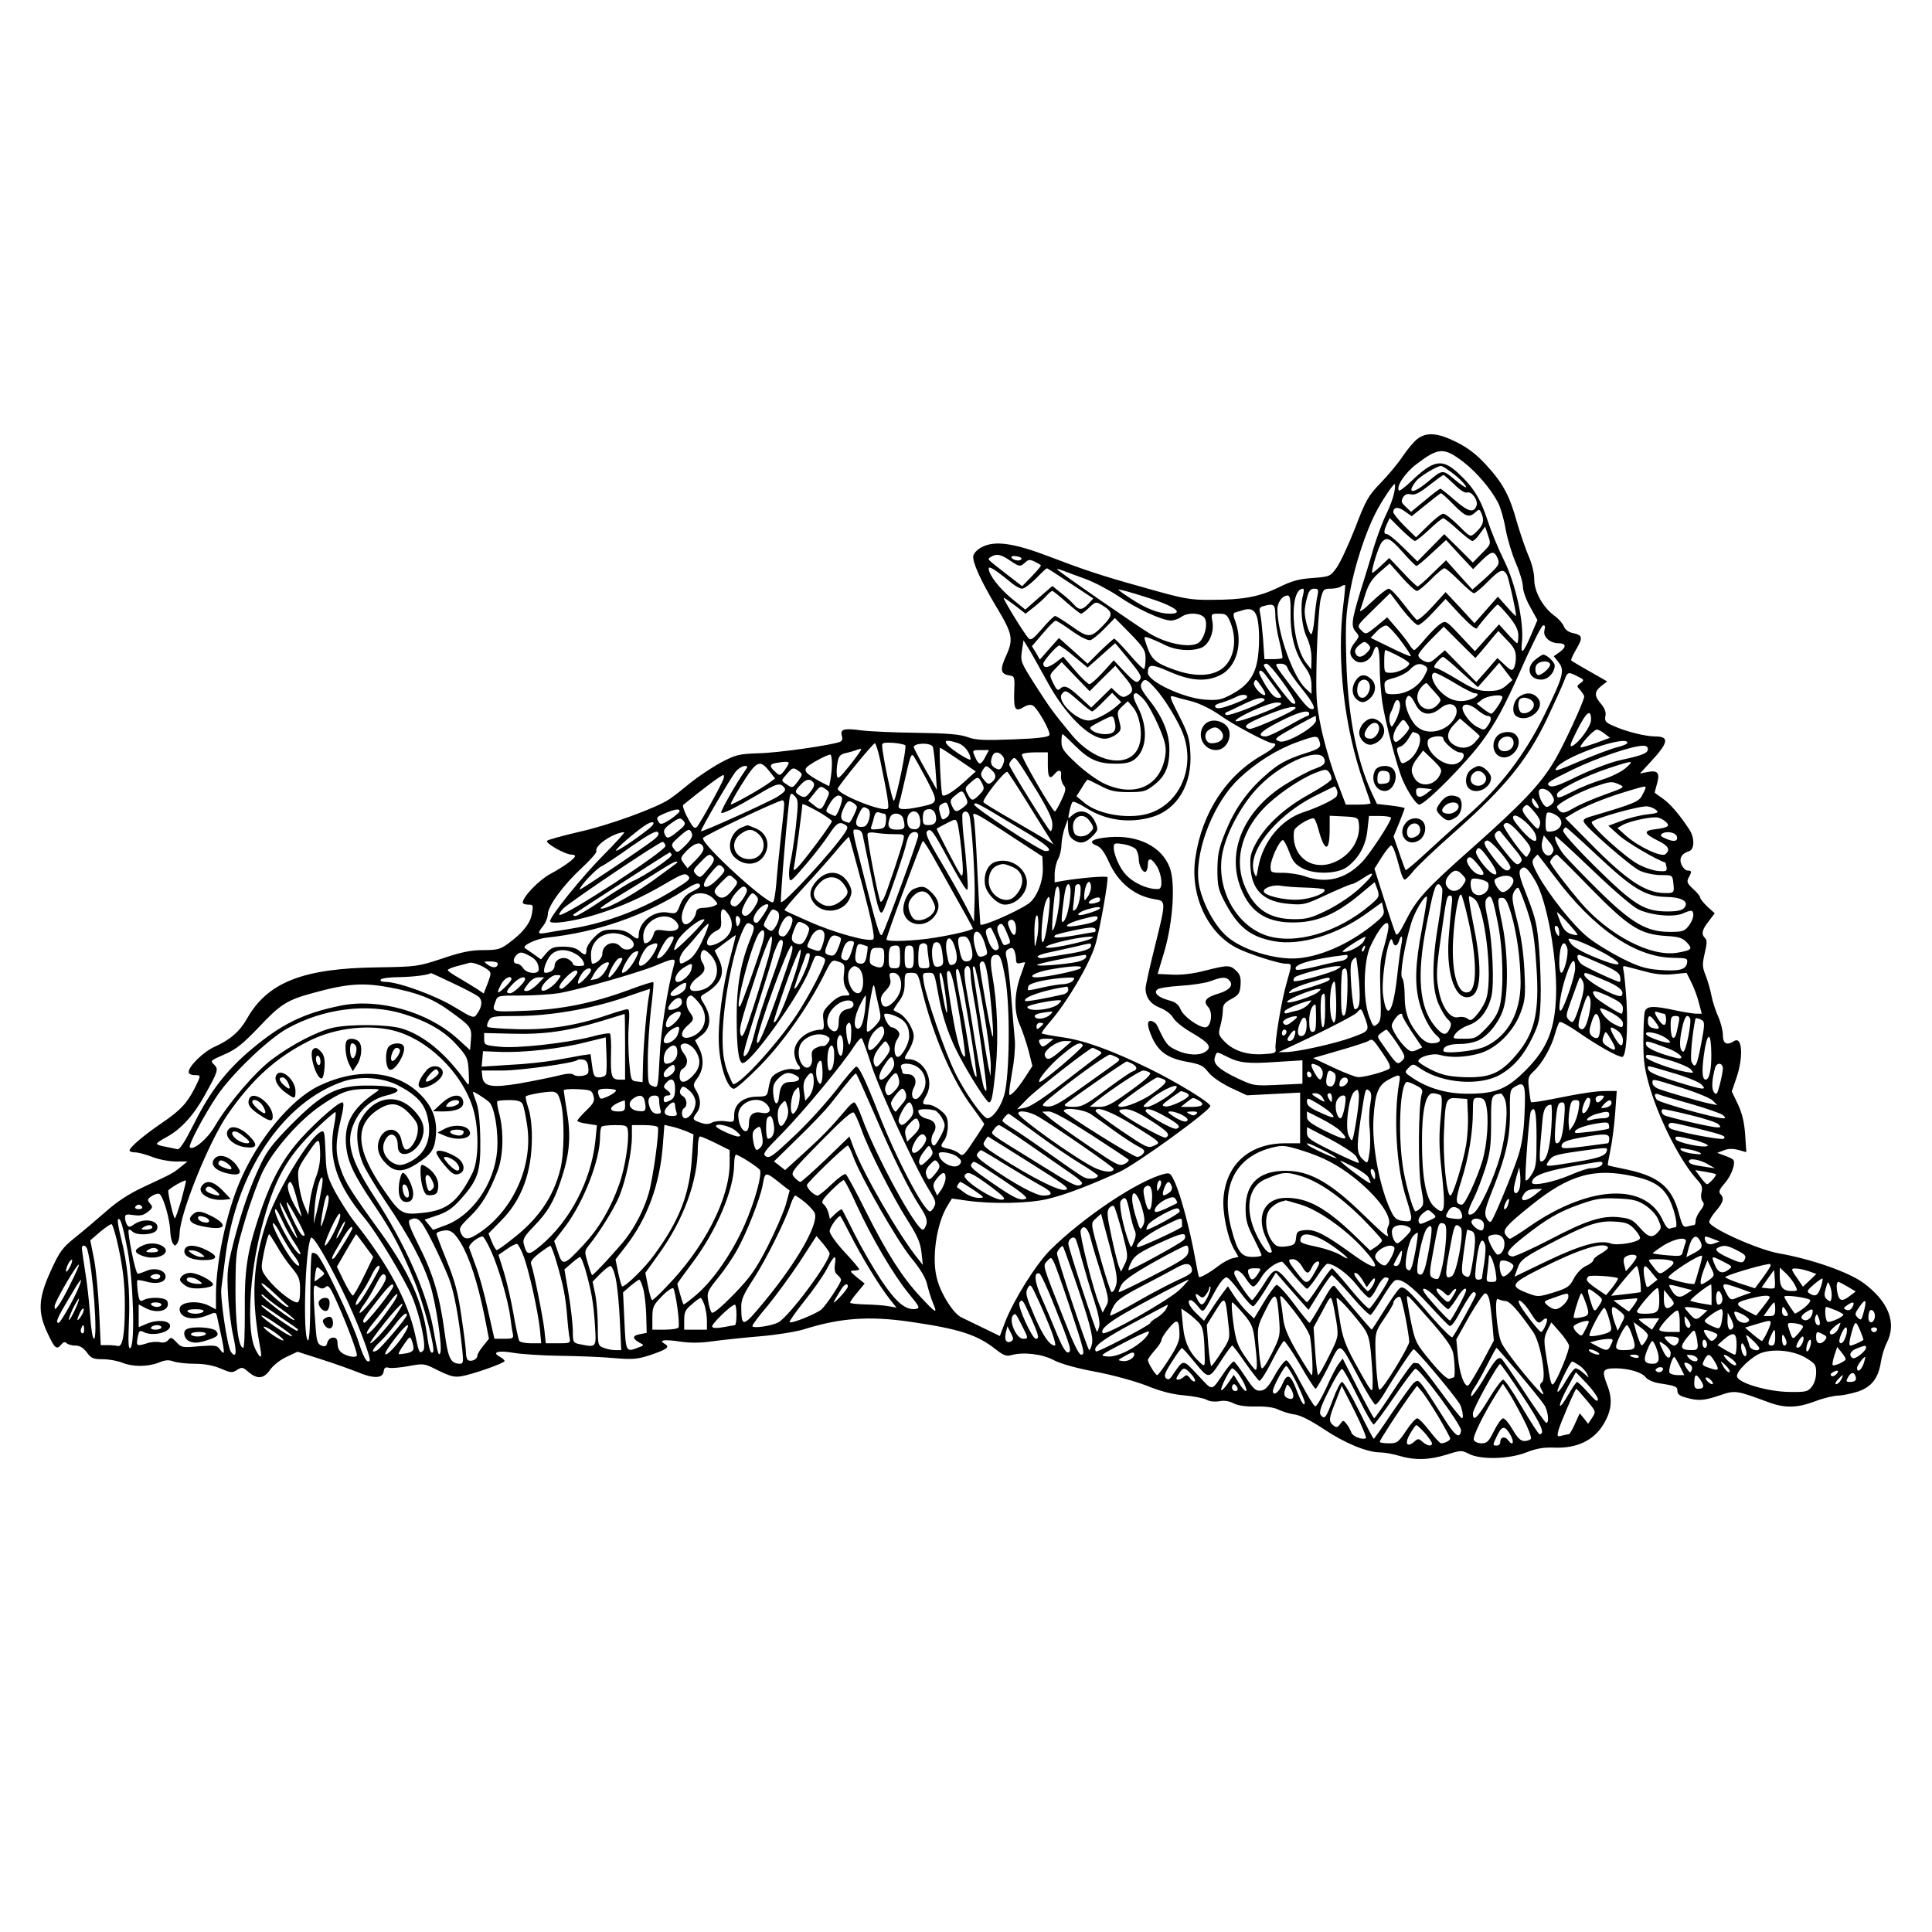 <?xml version="1.0" standalone="no"?>
<!DOCTYPE svg PUBLIC "-//W3C//DTD SVG 20010904//EN"
 "http://www.w3.org/TR/2001/REC-SVG-20010904/DTD/svg10.dtd">
<svg version="1.0" xmlns="http://www.w3.org/2000/svg"
 width="850pt" height="850pt" viewBox="0 0 850 850"
 preserveAspectRatio="xMidYMid meet">
<g transform="translate(0,850) scale(0.1,-0.1)"
fill="#000000" stroke="none">
<path d="M6236 6569 c-15 -11 -44 -46 -65 -77 -21 -32 -65 -84 -98 -118 -53
-55 -64 -74 -111 -197 -29 -74 -66 -153 -81 -174 -28 -39 -30 -40 -106 -46
-61 -4 -93 -13 -153 -43 -83 -40 -155 -53 -292 -53 -95 -1 -121 4 -300 55
-187 52 -261 77 -410 134 -159 61 -243 73 -300 43 -20 -10 -36 -27 -38 -39 -4
-28 33 -109 101 -223 72 -119 77 -143 43 -217 -28 -61 -24 -80 17 -86 21 -3
22 -8 19 -75 -2 -78 5 -87 47 -61 10 6 25 9 33 5 20 -7 81 -115 75 -131 -4 -9
-51 -15 -161 -19 -130 -5 -163 -3 -199 10 -32 12 -85 17 -222 19 -99 1 -210 6
-248 11 -75 10 -92 5 -83 -25 4 -13 1 -22 -9 -26 -40 -15 -270 -48 -356 -50
-88 -3 -101 -6 -166 -40 -39 -21 -99 -61 -134 -89 -35 -29 -77 -62 -94 -73
-56 -38 -266 -115 -398 -144 -72 -17 -135 -34 -140 -39 -10 -10 80 -61 108
-61 8 0 15 -3 15 -6 0 -11 -51 -48 -109 -79 -50 -27 -121 -101 -121 -126 0 -5
11 -9 24 -9 22 0 23 -2 16 -41 -8 -43 -40 -83 -104 -130 -34 -25 -48 -29 -109
-29 -54 0 -96 -8 -181 -37 -109 -36 -114 -36 -286 -39 -326 -4 -482 -65 -573
-225 -32 -57 -75 -94 -142 -124 -50 -22 -115 -86 -115 -112 0 -7 11 -13 25
-13 30 0 30 0 4 -53 -36 -71 -64 -101 -146 -157 -81 -55 -143 -108 -143 -122
0 -4 11 -8 25 -8 13 0 47 -9 75 -20 28 -11 74 -20 103 -20 l52 0 -30 -24 c-33
-27 -32 -27 -165 -89 -66 -31 -117 -65 -166 -109 -39 -34 -99 -85 -134 -113
-56 -45 -67 -60 -106 -145 -56 -122 -59 -183 -14 -277 31 -66 39 -73 60 -48 9
11 16 13 24 5 5 -5 22 -10 38 -10 19 0 34 -9 50 -30 19 -26 28 -30 70 -30 27
0 65 -7 85 -15 46 -19 112 -19 161 0 29 12 45 13 66 5 15 -5 57 -10 92 -10 44
0 81 -7 115 -21 44 -19 51 -20 72 -6 21 13 25 13 50 -9 39 -33 67 -31 95 9 13
19 44 44 72 57 l49 23 103 -33 c57 -18 129 -44 162 -57 69 -29 110 -28 114 3
2 17 8 21 24 16 11 -2 50 1 87 8 66 12 67 12 130 -20 51 -25 71 -30 100 -25
50 8 191 58 191 67 0 4 -9 12 -21 19 -38 20 -6 29 61 17 36 -6 128 -12 205
-13 77 -1 183 -5 236 -10 85 -7 104 -5 162 14 73 25 86 35 61 49 -29 16 -1 20
66 10 45 -7 90 -7 145 1 44 6 139 16 210 22 72 6 157 20 190 30 162 51 288 60
468 34 220 -32 297 -57 381 -124 31 -24 44 -29 65 -23 54 15 137 5 187 -22 31
-16 97 -35 183 -51 75 -14 173 -41 225 -61 61 -25 115 -39 166 -43 41 -4 85
-12 98 -19 13 -8 36 -10 56 -7 22 5 44 1 63 -9 20 -10 54 -15 99 -14 44 1 80
-4 99 -14 17 -8 48 -18 70 -21 26 -3 71 -26 130 -65 93 -62 190 -102 248 -102
19 0 56 -7 83 -15 67 -20 130 -19 208 5 63 20 67 20 98 4 51 -27 177 -24 253
6 46 18 76 23 128 21 93 -3 166 31 208 97 40 63 46 115 19 181 -24 62 -19 71
40 71 56 -1 113 -17 130 -39 8 -11 33 -22 55 -26 78 -12 85 -15 85 -35 0 -14
11 -22 38 -29 53 -15 78 -14 148 10 68 23 71 23 214 -30 73 -27 126 -26 206 4
36 14 83 25 103 25 20 1 58 9 86 18 59 20 89 59 100 129 4 26 15 64 26 85 45
88 8 182 -103 264 -66 48 -229 105 -373 130 -93 17 -305 112 -305 138 0 8 14
31 30 49 32 37 37 56 19 74 -9 9 -4 21 19 47 30 34 50 91 37 104 -3 4 -21 12
-38 18 l-32 12 29 11 c19 8 39 8 63 2 l36 -10 -5 77 c-4 55 -13 93 -32 134
l-27 56 21 61 c31 92 25 183 -10 161 -33 -21 -50 -12 -50 26 0 19 -9 55 -20
80 -11 24 -25 66 -30 92 -5 27 -17 68 -26 91 -15 37 -15 49 -4 97 10 42 11 57
2 66 -18 18 -15 36 15 74 l27 36 -32 29 c-18 17 -32 35 -32 40 0 6 -14 23 -31
38 -26 24 -29 32 -20 49 15 27 14 32 -4 32 -9 0 -20 11 -27 25 -12 28 0 50 33
60 25 8 25 60 1 96 -44 67 -85 114 -117 136 -19 13 -35 25 -35 26 0 1 4 17 9
35 15 50 6 64 -38 56 l-36 -7 46 50 c80 86 85 113 21 113 -43 0 -131 22 -185
47 -33 14 -38 21 -34 42 4 17 -3 35 -19 54 -31 36 -30 54 1 79 l26 20 -77 44
c-43 24 -79 46 -81 48 -3 3 7 25 22 50 30 51 28 62 -16 71 -19 4 -34 16 -39
30 -5 12 -23 33 -40 45 -51 37 -90 106 -90 161 0 28 -10 69 -25 103 -13 30
-36 97 -51 148 -32 117 -62 173 -136 253 -42 46 -79 74 -130 100 -82 41 -132
45 -172 14z m203 -102 c59 -46 121 -119 152 -179 11 -21 26 -73 33 -116 8 -43
28 -110 45 -149 17 -39 31 -86 31 -103 0 -18 14 -59 32 -90 l32 -58 -28 -66
c-35 -82 -47 -91 -40 -29 9 86 -28 256 -79 358 -25 50 -57 128 -72 175 -32 97
-63 147 -129 208 -71 66 -109 59 -208 -36 -26 -25 -50 -43 -53 -40 -15 15 27
79 77 116 97 74 121 75 207 9z m-69 -34 c37 -24 80 -65 80 -76 0 -5 -22 10
-50 33 -54 45 -52 46 -121 -12 -64 -53 -92 -50 -49 5 16 21 92 67 110 67 3 0
17 -7 30 -17z m28 -64 c26 -26 47 -39 57 -36 19 8 50 -36 41 -58 -12 -33 -36
-27 -95 24 -32 28 -61 51 -64 51 -3 0 -34 -23 -67 -51 l-62 -51 -23 22 c-20
19 -22 25 -12 42 8 13 19 17 35 13 17 -4 37 6 80 40 31 24 59 45 63 45 3 0 24
-19 47 -41z m-264 -36 c-4 -21 -19 -63 -34 -93 -15 -30 -40 -96 -55 -145 -14
-50 -42 -140 -61 -201 -38 -126 -41 -150 -18 -175 15 -17 15 -20 -5 -45 -26
-33 -27 -56 -2 -78 26 -23 69 -6 82 34 17 49 29 24 29 -60 0 -43 5 -114 11
-157 11 -79 67 -295 92 -349 23 -52 59 -104 71 -104 26 0 209 185 280 283 59
82 92 143 163 301 48 110 94 201 101 204 9 3 11 -3 7 -21 -8 -28 24 -57 62
-57 33 0 36 -16 6 -38 l-27 -19 21 -27 c28 -35 21 -62 -62 -231 -86 -175 -195
-318 -339 -444 -61 -53 -145 -129 -189 -170 -43 -40 -80 -71 -83 -69 -2 3 -15
37 -28 76 l-25 72 25 60 c13 33 24 62 24 64 0 3 -28 8 -61 12 l-61 7 -24 51
c-67 148 -105 346 -111 586 -4 161 -2 200 17 300 20 111 68 258 112 343 24 48
76 127 84 127 3 0 2 -17 -2 -37z m261 -53 c53 -54 68 -59 96 -34 17 16 19 15
29 -10 11 -30 4 -50 -29 -80 -22 -20 -22 -20 -74 32 -29 29 -59 52 -67 52 -8
0 -38 -23 -67 -52 l-53 -52 -50 49 c-27 27 -50 55 -50 62 0 23 22 25 51 3 l30
-21 62 50 c34 28 64 51 67 51 3 0 28 -22 55 -50z m-170 -160 c6 0 34 23 63 50
29 28 57 50 62 50 4 0 33 -22 63 -50 30 -27 59 -50 65 -50 6 0 21 14 33 32
l23 31 13 -39 c13 -38 13 -38 -27 -78 l-40 -41 -63 63 -63 62 -59 -60 -59 -60
-61 60 c-33 33 -66 60 -73 60 -15 0 -15 12 0 45 l12 26 51 -51 c28 -27 55 -50
60 -50z m-53 -50 c29 -33 56 -60 60 -60 4 0 35 26 68 57 l62 57 59 -64 60 -64
37 37 c44 43 55 45 70 13 12 -28 9 -33 -61 -97 l-49 -43 -58 64 -58 65 -59
-57 c-32 -32 -62 -58 -66 -58 -4 0 -34 28 -66 63 l-59 62 -34 -32 c-19 -18
-36 -33 -40 -33 -9 0 26 116 41 134 22 26 37 19 93 -44z m-1730 -35 c43 -29
46 -30 69 -9 14 13 21 13 41 3 13 -6 25 -13 27 -16 3 -2 -15 -23 -39 -48 l-43
-44 -61 47 c-101 79 -93 70 -76 82 23 15 42 12 82 -15z m50 3 c-9 -9 -42 -1
-42 12 0 4 12 5 26 2 15 -3 22 -8 16 -14z m1742 -138 c6 0 34 23 61 50 27 28
54 50 60 50 6 0 35 -25 65 -55 30 -30 59 -55 65 -55 6 0 33 23 60 50 54 55 69
60 85 31 8 -16 41 -163 40 -181 0 -3 -18 15 -40 40 l-40 45 -51 -58 -52 -59
-63 69 -64 68 -58 -64 c-32 -35 -63 -61 -69 -58 -5 3 -32 36 -59 71 -27 36
-56 66 -64 66 -8 0 -41 -26 -74 -57 -33 -33 -56 -49 -52 -38 4 11 15 44 24 74
13 40 28 64 61 93 l45 39 54 -61 c29 -33 59 -60 66 -60z m-1781 33 c16 -13 36
-23 44 -23 9 0 36 20 61 45 24 25 46 45 48 45 2 0 49 -30 104 -67 l100 -66
-22 -24 c-27 -28 -40 -29 -64 -2 -10 12 -36 35 -57 51 l-37 30 -60 -52 -59
-52 -58 47 c-56 46 -103 106 -103 134 0 13 32 -7 103 -66z m322 20 c39 -14
103 -48 144 -75 81 -56 192 -107 232 -108 14 0 34 7 45 15 30 23 91 19 105 -6
15 -28 -4 -94 -31 -109 -39 -21 -136 -2 -209 41 -48 28 -411 279 -411 285 0 2
12 -1 28 -7 15 -6 59 -22 97 -36z m1135 -114 c-30 -242 4 -539 89 -781 17 -47
31 -89 31 -92 0 -3 -24 -6 -54 -6 l-55 0 -41 108 c-23 59 -53 161 -67 227 -23
111 -24 135 -20 320 3 110 11 221 17 248 11 44 14 47 43 47 18 0 39 4 47 10 8
5 16 7 18 6 1 -2 -2 -41 -8 -87z m-796 9 c70 -28 84 -48 33 -48 -48 0 -105 22
-171 66 -31 20 -56 38 -56 40 0 5 135 -35 194 -58z m619 35 c-14 -50 -6 -140
16 -186 13 -27 21 -62 21 -93 l-1 -49 -19 24 c-68 81 -81 330 -17 331 4 0 4
-12 0 -27z m63 -5 c-4 -18 -10 -63 -13 -100 -3 -38 -10 -68 -14 -68 -10 0 -29
66 -29 100 0 14 5 42 11 63 7 27 15 37 31 37 18 0 20 -4 14 -32z m-1104 -28
c31 -27 60 -50 64 -50 4 0 21 12 36 27 28 26 29 27 56 11 49 -30 50 -43 7 -88
-56 -58 -66 -58 -139 -6 -36 25 -69 46 -74 46 -5 0 -31 -25 -57 -56 -39 -45
-50 -53 -60 -42 -19 20 -116 178 -109 178 3 0 26 -16 51 -35 l45 -35 37 29
c20 16 45 38 55 50 11 12 22 21 26 21 3 0 31 -22 62 -50z m1477 -30 c30 -38
61 -70 70 -70 8 0 39 26 68 58 l53 57 65 -70 c40 -42 69 -66 73 -59 19 28 85
104 91 104 4 0 26 -23 49 -51 31 -38 42 -61 42 -85 0 -19 -2 -34 -5 -34 -3 0
-22 19 -42 41 l-38 42 -53 -59 -53 -59 -64 68 c-63 67 -64 68 -88 52 -13 -8
-43 -38 -66 -65 -23 -28 -45 -50 -49 -50 -4 0 -15 12 -24 28 -10 15 -35 47
-56 71 l-39 45 -47 -39 c-47 -38 -47 -38 -67 -18 -20 20 -20 20 53 91 40 39
73 72 74 72 0 0 24 -31 53 -70z m-491 -27 c0 -97 21 -171 67 -233 17 -23 25
-47 25 -74 l0 -39 -26 24 c-55 52 -124 244 -124 348 0 31 22 61 45 61 11 0 14
-20 13 -87z m-67 0 c0 -27 8 -78 18 -116 9 -37 15 -69 13 -72 -3 -3 -22 -5
-42 -5 l-37 0 -6 88 c-4 48 -9 99 -13 114 -5 20 -2 27 13 31 48 13 53 9 54
-40z m-82 -4 c14 -40 14 -150 0 -209 -14 -60 -46 -100 -109 -134 -47 -25 -60
-28 -120 -24 -94 7 -250 80 -250 118 0 39 15 40 95 5 96 -42 164 -46 226 -14
69 35 98 138 65 232 -11 28 -11 39 -3 42 7 2 19 6 27 8 39 14 58 7 69 -24z
m-115 -29 c34 -86 11 -180 -54 -212 -48 -25 -117 -22 -195 6 -81 29 -99 45
-119 103 -15 44 -15 44 7 37 12 -4 43 -17 69 -30 50 -26 118 -31 163 -14 34
13 58 69 49 116 -6 33 -6 34 29 34 31 0 36 -4 51 -40z m-374 -157 c0 -22 -3
-42 -6 -46 -3 -3 -33 26 -65 64 -33 38 -63 69 -67 69 -3 0 -31 -25 -62 -55
l-55 -55 -63 57 -63 56 -42 -47 -42 -48 -17 30 -18 29 48 56 c26 31 51 56 56
56 5 1 37 -20 72 -45 41 -29 71 -43 82 -40 10 3 38 26 62 51 l45 46 68 -69
c60 -62 67 -74 67 -109z m1123 78 c26 -35 46 -65 44 -68 -3 -2 -43 15 -91 39
l-86 42 27 28 c15 16 34 27 43 26 8 -2 37 -32 63 -67z m350 -51 c12 14 35 41
50 60 l29 34 38 -40 c30 -30 39 -47 39 -74 1 -19 -4 -42 -9 -50 -7 -12 -14
-10 -40 15 l-32 30 -46 -53 -47 -53 -69 70 -69 70 -34 -29 c-29 -26 -36 -28
-58 -18 -14 6 -25 18 -25 25 0 8 25 39 56 70 l56 56 69 -69 70 -69 22 25z
m-1905 -130 c79 -145 185 -250 253 -250 15 0 37 9 50 19 22 17 23 22 13 60
-10 37 -9 42 13 63 l25 23 23 -27 c26 -31 41 -100 31 -151 -23 -123 -188 -106
-301 30 -83 101 -93 114 -161 220 -63 99 -65 104 -58 149 l7 47 24 -39 c13
-21 49 -86 81 -144z m1407 130 c-22 -24 -43 -26 -52 -3 -4 10 2 23 17 35 21
17 25 17 39 4 13 -14 13 -18 -4 -36z m-1051 -29 c59 -72 63 -80 45 -98 -9 -9
-24 2 -60 40 l-49 52 -48 -53 c-26 -28 -52 -52 -59 -52 -6 0 -35 27 -63 60
l-52 61 -34 -26 c-32 -24 -54 -26 -54 -5 0 12 60 80 70 80 5 0 35 -22 67 -49
l58 -48 60 53 c33 30 61 54 61 54 1 0 27 -31 58 -69z m1186 14 c28 -14 50 -29
50 -34 0 -16 -49 -41 -80 -41 -29 0 -30 1 -30 50 0 28 2 50 5 50 3 0 28 -11
55 -25z m279 -72 l73 -66 47 53 47 54 29 -38 29 -38 -27 -24 c-22 -19 -40 -24
-79 -24 -44 0 -64 7 -135 50 -46 28 -88 50 -93 50 -6 0 -10 3 -10 7 0 9 31 43
39 43 4 0 40 -30 80 -67z m-1579 -28 l57 56 40 -48 c42 -50 44 -66 11 -84 -16
-9 -24 -6 -44 12 l-24 23 -45 -44 -44 -43 -50 46 c-52 48 -69 55 -88 36 -9 -9
-16 -3 -29 25 -18 36 -18 36 10 65 l27 28 61 -64 62 -64 56 56z m793 -15 c58
-82 68 -104 43 -94 -13 5 -126 155 -126 168 0 3 6 6 13 6 7 0 38 -36 70 -80z
m22 60 c4 -11 31 -51 61 -88 50 -62 65 -92 47 -92 -15 0 -30 16 -89 95 -81
107 -80 105 -50 105 16 0 27 -7 31 -20z m605 10 c13 -8 13 -14 -4 -45 -25 -46
-78 -78 -130 -79 -39 -1 -41 1 -44 29 -3 29 0 31 43 43 25 7 56 23 68 36 24
26 44 31 67 16z m-696 -48 c11 -15 31 -42 44 -59 24 -32 24 -33 4 -33 -14 0
-30 17 -51 50 -17 28 -31 55 -31 60 0 18 15 10 34 -18z m826 -27 c41 -25 81
-45 88 -45 27 0 9 -20 -28 -30 -49 -13 -94 3 -133 49 -28 34 -36 71 -14 71 6
0 46 -20 87 -45z m541 29 c29 -14 30 -16 13 -29 -18 -13 -18 -14 -1 -32 9 -11
17 -23 17 -27 0 -19 -88 -210 -129 -280 -61 -103 -137 -185 -361 -384 -210
-186 -248 -228 -297 -326 -24 -48 -37 -65 -42 -55 -4 8 -27 76 -51 151 l-43
136 32 51 c18 28 37 51 41 51 9 0 20 -32 40 -107 6 -24 15 -43 20 -43 5 0 21
16 36 35 14 19 100 101 191 181 215 191 312 310 398 489 34 72 68 147 76 168
15 42 18 43 60 21z m-1859 -52 c43 -47 103 -147 124 -203 52 -143 -12 -298
-143 -345 -87 -31 -228 -10 -292 44 l-35 29 23 36 c12 21 24 37 26 37 2 0 27
-12 56 -27 43 -23 66 -28 124 -28 63 0 76 3 108 28 53 40 71 80 72 157 0 75
-29 146 -95 228 -29 37 -35 53 -28 65 13 24 22 21 60 -21z m468 7 c12 -16 19
-33 16 -36 -10 -10 -55 38 -49 53 7 19 9 18 33 -17z m764 -26 c29 -32 29 -33
11 -53 -50 -55 -121 15 -74 74 12 15 24 24 28 19 3 -4 19 -23 35 -40z m-1567
-38 c28 -25 54 -45 58 -45 4 0 25 18 47 41 l41 41 20 -21 20 -20 -24 -21 c-35
-30 -95 -60 -119 -60 -55 0 -143 87 -118 117 15 19 18 18 75 -32z m285 8 c15
-16 43 -66 63 -112 29 -66 36 -93 33 -126 -16 -140 -130 -197 -269 -133 -30
14 -85 53 -122 88 -57 53 -67 67 -67 96 0 19 2 34 5 34 2 0 27 -23 55 -51 61
-61 101 -79 178 -79 44 0 66 5 85 20 54 43 59 141 12 231 -22 42 -23 59 -5 59
3 0 18 -12 32 -27z m453 7 c-2 -4 -32 -18 -65 -30 -44 -16 -64 -20 -72 -12 -7
7 1 14 28 21 22 7 50 18 63 25 25 14 55 11 46 -4z m-240 -16 c35 -10 84 -34
120 -59 59 -43 214 -125 234 -125 26 0 7 -22 -42 -50 -161 -90 -269 -255 -298
-455 -24 -163 53 -330 183 -396 51 -26 184 -69 216 -69 27 0 27 1 3 -83 -23
-78 -54 -266 -49 -293 3 -17 -5 -19 -57 -22 -71 -4 -130 16 -169 57 -25 27
-27 32 -17 67 6 22 11 53 11 69 0 24 7 34 38 50 32 18 37 25 40 62 2 32 -2 46
-19 62 -28 26 -36 26 -136 1 -52 -14 -105 -20 -145 -18 l-65 3 30 100 c38 131
49 302 23 369 -35 91 -138 143 -264 133 -75 -6 -99 -21 -58 -37 19 -7 34 -27
55 -73 40 -90 113 -149 200 -163 52 -8 52 -7 1 -212 -22 -88 -40 -169 -40
-180 0 -40 22 -70 64 -86 24 -9 48 -28 57 -43 8 -16 46 -46 83 -67 75 -44 89
-62 61 -82 -27 -20 -82 -17 -130 6 -40 19 -46 27 -85 110 -4 8 -15 16 -24 18
-21 5 -20 -22 3 -73 28 -62 69 -91 151 -106 61 -11 73 -17 95 -45 16 -21 54
-47 98 -69 l73 -34 117 6 117 6 0 -111 0 -112 -65 0 c-156 0 -259 -90 -272
-239 -6 -64 18 -179 47 -228 l19 -33 -27 -6 c-15 -4 -43 -19 -62 -34 -39 -30
-80 -53 -85 -48 -2 2 -10 44 -19 93 -22 119 -59 258 -85 319 -20 44 -23 48
-49 41 -113 -28 -353 -188 -501 -334 -62 -62 -159 -216 -198 -315 l-24 -64
-72 35 c-40 19 -83 40 -97 47 -34 16 -87 97 -106 164 -27 90 -5 247 45 328
l19 31 63 -9 c110 -16 277 -13 358 7 77 18 189 61 318 120 75 35 398 269 398
289 0 15 -151 107 -270 165 -164 80 -282 123 -378 137 -50 7 -92 15 -94 18 -2
2 15 26 38 52 75 87 169 246 197 334 19 59 61 295 54 301 -7 6 -115 -3 -194
-16 l-38 -7 0 39 c1 21 7 49 15 63 8 14 15 43 15 65 1 22 8 56 15 75 l13 35 1
-37 c1 -28 7 -42 26 -54 29 -19 53 -13 85 21 21 22 22 27 10 55 -21 50 -67 65
-103 33 -19 -18 -19 -17 -12 17 4 19 10 38 14 42 3 4 30 -8 60 -27 87 -55 191
-69 291 -39 110 33 176 144 167 283 -3 62 -11 87 -50 163 -41 81 -44 89 -24
84 12 -4 49 -14 82 -22z m982 -11 c23 -49 66 -56 109 -20 52 44 97 4 58 -51
-35 -51 -113 -67 -156 -32 -31 23 -61 94 -53 121 9 28 21 23 42 -18z m383 30
c0 -14 -40 -73 -49 -73 -4 0 -21 10 -36 22 l-28 22 23 18 c22 17 90 26 90 11z
m-1046 -11 c7 -11 -162 -77 -171 -67 -5 4 -3 9 2 11 6 2 37 17 70 33 62 30 90
37 99 23z m596 -29 c-1 -16 -9 -43 -19 -62 -18 -34 -19 -34 -26 -12 -4 13 -3
33 3 45 6 11 13 29 16 39 9 27 26 20 26 -10z m-525 8 c-20 -18 -187 -81 -198
-74 -15 9 140 81 178 82 17 1 25 -3 20 -8z m867 -26 c16 -14 36 -25 44 -25 18
0 17 -20 -2 -45 -14 -19 -15 -19 -49 -1 -32 18 -69 72 -59 88 9 15 36 8 66
-17z m-802 10 c0 -12 -190 -97 -205 -92 -28 11 -15 22 73 59 80 33 132 46 132
33z m60 -25 c0 -5 -3 -10 -8 -10 -4 0 -43 -20 -86 -45 -44 -25 -87 -45 -97
-45 -44 0 -23 23 58 64 85 44 133 56 133 36z m1240 -27 c0 -27 -50 -97 -81
-114 -16 -8 -12 6 21 71 40 79 60 94 60 43z m-2096 -7 c10 -40 -2 -56 -43 -56
-20 0 -44 7 -54 15 -18 13 -16 15 30 39 60 31 60 31 67 2z m886 5 c0 -28 -131
-104 -160 -93 -20 7 -20 9 -6 21 13 11 155 90 164 91 1 0 2 -8 2 -19z m410
-33 c0 -14 -52 -68 -61 -62 -16 9 -10 44 13 74 20 27 22 28 34 12 7 -9 14 -20
14 -24z m310 -37 c0 -3 -10 -15 -22 -28 -25 -27 -64 -30 -96 -7 -29 20 -28 52
4 85 l27 28 43 -37 c24 -20 44 -38 44 -41z m550 11 l23 -18 -62 -23 c-35 -12
-64 -21 -67 -19 -7 7 57 78 71 78 7 0 23 -8 35 -18z m-826 2 c33 -13 3 -99
-44 -124 -25 -13 -24 -14 -38 27 -9 28 -8 33 8 38 11 3 27 19 37 36 9 16 18
29 19 29 1 0 9 -3 18 -6z m-429 -35 c9 -27 2 -33 -65 -54 -81 -26 -120 -48
-176 -99 -78 -69 -131 -145 -171 -242 -31 -76 -36 -101 -37 -169 0 -69 4 -88
28 -135 61 -118 114 -161 222 -181 114 -21 276 28 406 122 l68 49 6 -27 c6
-22 1 -32 -27 -56 -107 -92 -240 -154 -349 -163 -99 -8 -246 37 -313 97 -60
52 -119 170 -125 251 -11 139 72 343 181 444 75 71 169 129 257 160 81 29 87
29 95 3z m545 12 c0 -16 53 -61 71 -61 39 0 12 -50 -28 -53 -54 -4 -126 65
-110 107 7 17 67 24 67 7z m-2367 -30 c7 -7 -36 -222 -50 -244 -6 -10 -50 196
-52 243 -1 12 9 14 47 12 26 -2 50 -7 55 -11z m234 9 c27 -10 53 -44 53 -71 0
-5 -25 7 -55 27 -73 49 -72 69 2 44z m2943 2 c0 -5 -21 -14 -47 -20 -27 -7
-95 -33 -153 -57 -114 -49 -129 -53 -109 -29 41 50 309 142 309 106z m-3287
-79 c31 -150 40 -204 33 -210 -19 -20 -233 67 -220 89 20 33 155 198 163 198
4 0 15 -35 24 -77z m231 61 c3 -9 9 -55 12 -102 l6 -87 -51 90 c-28 50 -50 93
-51 97 -1 20 76 22 84 2z m3146 -9 c0 -19 -23 -28 -120 -49 -42 -9 -124 -40
-187 -70 -92 -45 -114 -52 -128 -42 -14 10 2 20 102 69 112 54 262 105 311
106 13 1 22 -5 22 -14z m-3511 -72 c-48 -59 -54 -64 -57 -44 -2 13 -1 39 3 57
4 26 12 35 33 40 15 3 36 9 47 13 11 5 22 7 24 5 2 -2 -21 -34 -50 -71z m478
25 l76 -52 -53 -48 c-48 -43 -86 -66 -94 -56 -6 7 -16 208 -10 208 3 0 40 -24
81 -52z m118 12 c-19 -37 -28 -38 -43 -5 -16 35 -16 35 23 35 l36 0 -16 -30z
m1999 -81 c-22 -45 -82 -54 -108 -17 -22 32 -20 54 10 93 l25 33 43 -41 c40
-40 42 -44 30 -68z m-1924 86 c10 -12 10 -21 2 -41 -10 -21 -15 -23 -32 -14
-21 11 -25 27 -14 54 8 20 28 20 44 1z m200 -40 c0 -56 8 -67 30 -40 18 22 32
18 28 -9 -1 -13 4 -31 11 -40 12 -14 11 -23 -9 -66 -13 -28 -26 -50 -29 -50
-11 0 -151 242 -145 251 3 5 30 9 60 9 l54 0 0 -55z m-950 6 c0 -21 -3 -52 -6
-69 l-6 -31 -37 19 c-62 34 -76 47 -62 64 12 14 89 56 104 56 4 0 7 -17 7 -39z
m416 -69 c54 -105 54 -104 -29 -122 -73 -15 -99 -13 -93 8 3 9 15 58 26 107
25 112 29 121 39 109 4 -5 30 -51 57 -102z m1752 83 c2 -17 -7 -24 -45 -38
-26 -9 -87 -42 -134 -72 -179 -114 -254 -294 -189 -455 43 -108 120 -154 249
-148 93 4 173 39 273 122 l66 55 12 -32 c10 -31 9 -34 -32 -69 -141 -120 -329
-176 -456 -134 -139 46 -227 216 -192 371 20 91 88 214 160 286 109 111 279
178 288 114z m-1265 -137 c48 -80 67 -120 67 -145 0 -19 -4 -32 -9 -29 -12 8
-181 280 -181 292 0 6 6 16 13 23 14 14 13 16 110 -141z m-1093 125 c0 -5 -9
-19 -19 -33 -19 -24 -20 -24 -40 -6 -27 24 -26 34 2 39 38 7 57 7 57 0z m3680
-24 c-19 -16 -65 -38 -101 -49 -36 -11 -93 -33 -125 -50 -68 -34 -74 -35 -74
-15 0 19 121 80 230 116 107 35 113 35 70 -2z m-3766 -11 l26 -33 -23 -17
c-34 -26 -167 -101 -172 -97 -2 3 18 40 45 83 68 109 82 117 124 64z m-107 0
c-38 -54 -109 -179 -104 -184 6 -6 61 21 163 81 82 49 95 52 114 31 9 -12 4
-19 -29 -41 -39 -24 -332 -157 -337 -152 -4 5 135 243 155 265 11 12 28 22 37
22 15 0 15 -2 1 -22z m1085 5 c22 -20 23 -36 2 -54 -14 -11 -19 -10 -35 10
-15 18 -16 26 -6 42 14 23 16 23 39 2z m-847 -6 c17 -13 17 -15 -5 -45 -22
-29 -24 -30 -46 -15 -29 19 -29 17 -2 48 25 29 28 30 53 12z m2343 -35 c-2 -8
-45 -37 -97 -66 -108 -59 -192 -136 -235 -215 -24 -45 -28 -61 -24 -112 7 -99
61 -148 173 -156 59 -5 69 -3 162 41 55 25 104 46 110 46 5 0 27 11 48 25 60
41 54 19 -11 -41 -35 -33 -93 -72 -142 -97 -73 -36 -92 -41 -150 -41 -106 1
-170 42 -213 139 -50 111 -21 240 77 345 55 59 158 130 229 159 46 18 51 18
63 3 7 -9 11 -23 10 -30z m-1337 -105 c45 -73 89 -143 98 -157 l16 -25 -35 22
c-19 12 -87 51 -150 88 -63 36 -119 70 -123 75 -10 9 94 141 105 134 4 -3 44
-64 89 -137z m-1338 106 c-12 -32 -104 -198 -117 -211 -10 -10 -18 -3 -40 39
-16 28 -24 54 -20 58 87 71 166 130 176 131 4 0 4 -8 1 -17z m1137 -18 c12
-23 11 -28 -10 -50 -30 -31 -36 -31 -53 2 -13 24 -12 28 12 49 33 29 35 29 51
-1z m-742 3 c7 -9 4 -21 -13 -42 -19 -24 -25 -27 -44 -17 -26 15 -26 19 1 48
24 26 41 29 56 11z m3547 -10 c25 -11 22 -13 -65 -44 -50 -18 -111 -44 -136
-59 -36 -21 -48 -24 -60 -15 -8 7 -14 16 -14 20 0 13 90 62 160 87 76 26 81
27 115 11z m-3491 -21 c17 -12 17 -15 0 -50 -20 -43 -24 -44 -55 -18 l-23 18
25 31 c28 36 29 36 53 19z m2249 -7 c3 -10 0 -23 -7 -28 -20 -17 -90 -49 -143
-66 -99 -33 -179 -132 -198 -246 -7 -41 -8 -43 -17 -21 -33 89 88 245 257 334
50 25 93 46 96 47 4 0 9 -9 12 -20z m392 -12 c-27 -21 -45 -17 -45 11 0 14 7
16 35 13 l35 -4 -25 -20z m965 27 c0 -4 -7 -19 -15 -34 -14 -28 -36 -37 -222
-92 -32 -9 -40 -15 -34 -27 17 -30 208 -196 246 -213 22 -10 63 -19 91 -19 52
0 52 0 56 -35 5 -44 3 -45 -41 -44 -83 2 -166 57 -326 220 l-109 110 35 21
c47 29 139 67 229 94 82 25 90 27 90 19z m-414 -30 c13 -20 14 -28 4 -40 -7
-8 -18 -15 -25 -15 -13 0 -35 41 -35 65 0 24 38 17 56 -10z m-2577 -12 c11
-24 10 -29 -11 -45 -30 -23 -36 -23 -50 7 -9 21 -8 27 13 44 31 26 34 26 48
-6z m-747 -125 c-7 -62 -18 -131 -23 -154 -6 -23 -9 -54 -7 -70 3 -28 5 -27
72 51 38 44 84 104 103 133 34 52 46 59 72 43 12 -8 12 -13 -2 -35 -52 -79
-270 -316 -281 -305 -5 5 32 445 40 468 4 12 8 12 21 -2 15 -15 16 -27 5 -129z
m202 123 c6 -9 -20 -81 -30 -81 -3 0 -14 5 -24 10 -19 10 -19 11 1 45 20 34
42 44 53 26z m3066 -44 c0 -5 -7 -4 -15 3 -8 7 -15 20 -15 29 1 13 3 13 15 -3
8 -11 15 -24 15 -29z m-3320 13 c0 -12 -7 -78 -15 -148 -8 -70 -17 -162 -20
-204 -4 -43 -10 -78 -15 -78 -35 0 -316 258 -307 283 3 10 326 164 350 166 4
1 7 -8 7 -19z m320 -11 c0 -12 -29 -69 -34 -69 -3 0 -11 3 -20 6 -20 8 -20 27
-1 65 13 25 19 28 35 19 11 -6 20 -15 20 -21z m-110 -62 c0 -11 -133 -189
-155 -207 -14 -12 -16 -11 -11 11 5 22 36 254 36 270 0 5 29 -9 65 -29 36 -20
65 -41 65 -45z m515 56 c5 -20 2 -31 -12 -41 -16 -12 -19 -10 -27 18 -7 24 -6
34 5 41 22 14 26 11 34 -18z m318 -92 c115 -68 147 -98 105 -95 -25 2 -319
195 -312 205 6 11 6 11 207 -110z m2260 74 c21 -26 27 -40 21 -57 -6 -21 -9
-20 -45 22 -29 33 -35 47 -27 57 15 18 19 16 51 -22z m535 10 c11 -10 3 -13
-40 -18 -29 -3 -80 -15 -113 -28 l-59 -22 49 -44 c37 -32 161 -105 202 -118 0
0 3 -9 5 -20 3 -18 -2 -20 -37 -17 -22 2 -61 15 -88 30 -55 29 -210 169 -204
185 5 15 218 75 247 69 14 -2 31 -10 38 -17z m-3469 6 c18 -12 3 -75 -19 -78
-34 -6 -42 12 -24 50 19 40 22 41 43 28z m-829 -10 c0 -4 -19 -21 -41 -36 -33
-21 -43 -24 -50 -13 -14 21 -11 24 29 41 44 18 62 20 62 8z m1126 -15 c8 -32
-2 -46 -32 -46 -20 0 -24 5 -24 28 0 33 7 42 31 42 11 0 21 -10 25 -24z m-225
4 c6 0 9 -15 7 -32 -3 -29 -7 -33 -37 -36 -28 -3 -33 -1 -27 13 3 9 9 28 12
42 4 16 11 22 21 19 8 -3 19 -6 24 -6z m155 -15 c9 -36 -2 -57 -28 -53 -17 2
-24 11 -26 32 -6 47 43 65 54 21z m218 10 c11 -30 27 -273 24 -370 l-3 -100
-39 75 c-21 41 -70 128 -109 193 -55 92 -67 121 -58 130 16 15 26 2 96 -128
30 -55 61 -109 70 -120 14 -19 15 -14 10 60 -3 44 -10 120 -16 168 -5 48 -7
92 -4 98 9 14 22 11 29 -6z m2600 -18 c15 -24 -4 -51 -38 -55 -24 -3 -26 -1
-26 36 0 21 3 41 6 45 9 9 47 -8 58 -26z m-2890 1 c11 -42 7 -48 -29 -48 -36
0 -44 15 -29 54 10 25 51 20 58 -6z m339 10 c12 -6 78 -48 147 -94 l126 -82 2
-51 c2 -60 -28 -134 -65 -158 -57 -38 -208 -103 -210 -90 -1 6 -7 112 -13 234
-5 122 -13 229 -16 237 -7 19 0 20 29 4z m2443 -81 c13 -42 -14 -33 -60 19
-38 44 -46 58 -35 65 16 9 85 -51 95 -84z m-1962 61 c20 -28 20 -33 0 -52 -20
-21 -60 -21 -68 0 -23 60 33 102 68 52z m1184 -7 c11 -73 -37 -148 -114 -177
-79 -30 -155 10 -170 91 -3 18 -3 42 0 52 6 17 63 53 85 53 5 0 14 -21 21 -47
28 -104 50 -104 50 0 l0 58 63 -3 c57 -3 62 -5 65 -27z m142 21 c0 -17 -93
-159 -128 -195 -72 -75 -157 -96 -252 -62 -23 8 -67 15 -96 15 -52 0 -54 1
-54 28 0 30 39 115 54 116 4 1 17 -23 28 -52 16 -43 27 -56 60 -73 54 -27 154
-24 195 7 52 39 82 94 89 162 l7 62 48 0 c27 0 49 -4 49 -8z m1209 -18 c20
-18 10 -25 -44 -32 -56 -6 -54 -19 8 -50 48 -23 57 -41 34 -60 -17 -15 -117
32 -172 80 l-39 35 24 14 c34 18 131 38 155 32 11 -3 26 -11 34 -19z m-4320 2
c9 -11 3 -20 -30 -46 -33 -27 -43 -30 -50 -19 -14 23 -10 33 24 57 37 26 41
26 56 8z m1221 -127 c9 -90 8 -122 -3 -108 -12 14 -108 201 -106 203 2 2 22
13 44 24 39 20 40 20 47 1 4 -10 12 -64 18 -120z m-1375 95 c-60 -48 -145
-104 -145 -96 0 8 74 73 124 108 40 28 58 18 21 -12z m3838 -29 c41 -47 46
-58 37 -75 -6 -11 -12 -20 -14 -20 -12 0 -106 131 -101 140 12 20 31 9 78 -45z
m333 -88 c158 -148 213 -181 302 -183 72 -1 105 -21 82 -48 -9 -11 -30 -16
-74 -16 -102 0 -148 29 -318 197 -90 89 -144 151 -141 159 3 8 8 14 12 14 3 0
65 -55 137 -123z m-4153 66 c-51 -39 -323 -222 -323 -217 0 14 69 88 95 102
17 8 77 48 134 89 75 52 108 70 115 62 8 -8 2 -18 -21 -36z m171 30 c5 -11 -4
-28 -28 -52 -35 -34 -36 -35 -51 -16 -14 19 -12 22 22 53 42 37 48 39 57 15z
m751 -5 c3 -13 19 -90 36 -173 35 -172 42 -191 58 -155 25 60 89 248 96 280 4
19 12 41 17 48 14 17 38 15 38 -4 0 -18 -149 -426 -160 -437 -9 -10 -23 34
-78 253 -58 229 -55 210 -32 210 12 0 22 -8 25 -22z m2859 -51 c43 -52 47 -60
34 -73 -13 -14 -21 -8 -68 51 -44 55 -50 68 -39 81 6 8 15 11 19 7 3 -4 28
-34 54 -66z m-3999 -39 c-96 -97 -235 -269 -235 -291 0 -16 108 0 201 29 113
35 204 76 306 136 75 44 87 48 100 35 13 -13 6 -20 -59 -60 -138 -86 -299
-147 -451 -172 -50 -8 -104 -17 -119 -20 -33 -5 -34 -1 -8 32 11 14 20 37 20
50 0 36 68 129 148 203 38 35 68 69 66 75 -10 24 72 80 122 84 6 1 -35 -45
-91 -101z m1276 92 c49 0 49 0 43 -27 -9 -39 -74 -234 -86 -256 -5 -10 -12
-17 -14 -14 -9 9 -63 290 -57 299 3 6 19 7 35 4 17 -3 53 -6 79 -6z m3447 -12
c4 -21 -16 -23 -53 -6 -19 8 -22 14 -13 20 21 14 63 5 66 -14z m-3582 -221
c39 -150 54 -221 46 -229 -15 -15 -170 27 -286 79 -55 24 -102 46 -104 48 -3
3 35 48 84 101 49 53 113 125 143 161 29 35 55 63 56 61 2 -2 29 -101 61 -221z
m3038 159 c-17 -45 -61 -7 -49 42 l7 27 23 -28 c14 -15 22 -34 19 -41z m174
-86 c92 -88 175 -159 200 -171 60 -28 161 -36 200 -16 17 8 33 12 36 9 12 -11
5 -40 -15 -66 -18 -23 -27 -26 -82 -26 -103 0 -168 38 -315 183 -68 67 -136
138 -152 157 -27 35 -47 80 -35 80 4 0 77 -68 163 -150z m-363 10 c-13 -21
-34 -8 -74 45 -43 57 -48 71 -29 77 16 6 112 -108 103 -122z m-3717 99 c4 -21
-452 -318 -467 -304 -3 3 5 15 16 27 33 32 427 297 438 294 6 -1 11 -9 13 -17z
m1179 -51 c144 -257 173 -308 173 -313 0 -7 -78 -26 -170 -41 -88 -14 -210
-19 -210 -7 0 15 155 433 160 433 4 0 25 -33 47 -72z m-1013 45 c5 -11 -6 -29
-31 -55 l-38 -38 -17 22 c-16 22 -16 24 14 56 35 35 62 41 72 15z m1904 -10
c6 -9 12 -28 12 -41 0 -30 18 -64 31 -57 5 4 9 17 9 31 0 33 17 30 40 -8 22
-37 27 -97 8 -99 -44 -4 -109 24 -145 63 -26 27 -53 88 -53 119 0 20 4 21 43
15 23 -4 48 -14 55 -23z m1554 -45 c35 -48 42 -77 14 -61 -29 17 -78 84 -72
98 9 24 19 18 58 -37z m-3597 22 c6 -10 -115 -92 -170 -116 -16 -7 -77 -45
-134 -83 -57 -39 -111 -71 -119 -71 -9 0 -12 3 -9 7 7 6 420 273 424 273 1 0
5 -4 8 -10z m183 -12 c7 -10 1 -24 -24 -53 -32 -38 -34 -39 -51 -23 -16 17
-15 20 17 53 37 39 43 41 58 23z m3702 -85 c171 -229 355 -355 521 -357 62 -1
65 -2 61 -24 -6 -29 -36 -36 -126 -29 -57 5 -89 15 -161 51 -49 25 -117 66
-150 93 -64 52 -171 186 -220 276 -25 47 -27 57 -16 71 7 9 15 16 16 16 1 0
35 -44 75 -97z m159 -52 c168 -171 217 -202 333 -209 54 -3 71 -9 89 -28 27
-29 23 -34 -38 -45 -117 -22 -304 75 -431 223 -61 72 -132 165 -132 175 0 10
21 33 29 33 3 0 70 -67 150 -149z m-495 103 c31 -37 30 -50 -2 -40 -24 8 -55
52 -47 66 10 16 18 11 49 -26z m-3524 12 c0 -2 -52 -40 -114 -85 -100 -70
-212 -129 -224 -117 -2 2 36 28 85 57 48 29 122 75 163 101 69 44 90 54 90 44z
m180 -71 c-60 -62 -89 -41 -33 24 32 39 37 41 51 27 15 -14 13 -19 -18 -51z
m3595 -11 c51 -87 96 -338 91 -504 -5 -148 -38 -232 -131 -326 -85 -86 -134
-106 -258 -106 -91 0 -172 23 -240 68 -39 26 -39 26 -20 46 20 19 20 19 55 -5
96 -64 262 -76 350 -24 60 35 104 87 142 167 27 56 31 78 34 160 2 52 -1 151
-6 220 -9 110 -15 138 -52 233 -35 88 -40 110 -30 122 16 19 30 8 65 -51z
m-320 26 c17 -18 17 -21 1 -45 -18 -27 -45 -32 -64 -13 -17 17 -15 38 5 60 21
23 36 23 58 -2z m-3204 -16 c17 -15 17 -18 -9 -50 -29 -37 -52 -43 -72 -19
-11 13 -8 21 20 50 39 40 38 40 61 19z m3427 -6 c4 -21 -33 -59 -51 -52 -8 3
-19 16 -26 30 -10 22 -8 26 12 34 32 13 61 8 65 -12z m-111 -13 c14 -37 -37
-71 -65 -43 -12 12 -16 50 -7 60 9 9 67 -5 72 -17z m-3467 -14 c0 -4 -16 -15
-36 -24 -26 -13 -40 -29 -52 -58 -15 -39 -17 -40 -53 -34 -62 11 -129 -41
-129 -100 0 -20 -7 -19 -37 5 -18 14 -41 20 -75 20 -43 0 -54 -4 -84 -34 -19
-19 -34 -43 -34 -55 0 -26 -7 -26 -33 -3 -13 11 -36 17 -69 17 -42 0 -53 -4
-74 -28 l-24 -28 -32 23 c-18 13 -35 24 -38 26 -16 11 48 42 98 47 220 24 424
95 602 208 50 33 70 38 70 18z m1720 -4 c0 -13 -7 -32 -15 -43 -14 -19 -14
-19 -15 1 0 30 11 65 21 65 5 0 9 -10 9 -23z m-90 -19 c-1 -51 -16 -118 -30
-131 -10 -10 -11 1 -6 48 10 86 16 115 27 115 5 0 9 -15 9 -32z m43 -15 c-3
-27 -12 -55 -20 -63 -14 -13 -15 -10 -9 34 3 27 6 55 6 62 0 8 6 14 14 14 10
0 12 -11 9 -47z m990 32 c43 -1 80 -5 83 -8 14 -14 -54 -42 -113 -45 -62 -4
-153 18 -153 37 0 16 46 30 75 24 17 -3 65 -7 108 -8z m602 -5 c3 -11 -4 -77
-16 -147 -30 -175 -30 -292 0 -360 12 -28 31 -59 41 -68 15 -14 17 -21 8 -41
-15 -33 -31 -30 -66 12 -68 83 -80 222 -36 444 28 145 38 180 53 180 5 0 12
-9 16 -20z m-3060 -1 c9 -14 -37 -80 -54 -77 -24 5 -23 24 4 57 28 33 40 38
50 20z m1377 -42 c-3 -51 -21 -135 -31 -141 -7 -5 6 159 14 183 10 25 19 1 17
-42z m2057 -52 c24 -72 32 -119 40 -240 16 -219 -8 -311 -106 -416 -60 -65
-109 -82 -215 -78 -66 3 -95 10 -140 32 -32 16 -58 33 -58 38 0 19 62 37 94
28 47 -14 116 -11 177 7 74 22 148 96 179 179 20 54 22 72 17 180 -4 83 -14
152 -32 224 -23 88 -25 107 -14 128 7 13 16 20 20 16 4 -5 21 -48 38 -98z
m-3580 51 c21 -22 21 -24 4 -31 -10 -5 -31 -9 -48 -9 -23 -1 -31 -6 -33 -22
-4 -27 -37 -58 -51 -49 -24 14 -9 76 27 118 22 25 74 22 101 -7z m190 10 c10
-11 7 -22 -11 -50 -24 -37 -45 -46 -54 -22 -5 14 34 86 47 86 4 0 12 -6 18
-14z m3130 -101 c39 -171 40 -305 4 -319 -48 -19 -78 79 -70 228 6 110 25 213
36 199 4 -4 18 -53 30 -108z m-1848 -2 c-6 -48 -16 -92 -22 -97 -15 -15 -3
150 14 182 17 36 20 11 8 -85z m228 83 c-11 -10 -49 -16 -49 -8 0 13 44 31 49
20 1 -5 1 -11 0 -12z m1417 -122 c-30 -156 -33 -245 -11 -327 15 -58 49 -121
79 -146 21 -18 11 -31 -24 -31 -19 0 -36 10 -55 31 -48 58 -65 103 -65 177 0
37 -5 73 -11 79 -12 12 10 144 40 243 16 51 59 123 69 115 2 -2 -8 -65 -22
-141z m130 99 c-3 -26 -9 -91 -13 -145 -10 -161 32 -274 96 -253 47 15 53 123
15 309 -14 70 -24 130 -21 132 2 3 14 -3 26 -13 43 -36 79 -334 51 -433 -5
-20 -23 -51 -39 -70 -24 -29 -31 -33 -44 -22 -9 7 -26 10 -40 7 -37 -10 -76
46 -89 127 -10 53 -8 90 11 223 25 180 26 185 42 185 8 0 10 -14 5 -47z m203
-70 c24 -115 28 -296 9 -370 -8 -32 -26 -61 -58 -95 -44 -45 -49 -48 -99 -48
-52 0 -52 0 -37 23 9 12 35 29 58 37 48 17 82 60 99 124 14 52 6 245 -16 345
-12 57 -13 77 -4 88 19 22 26 6 48 -104z m60 35 c25 -88 40 -196 41 -300 0
-134 -55 -235 -155 -282 -44 -21 -185 -35 -185 -19 0 20 25 30 76 30 28 0 64
8 81 17 45 23 91 83 108 140 22 72 19 249 -5 366 -24 117 -24 120 -1 120 14 0
23 -16 40 -72z m-3269 38 c0 -12 -43 -76 -50 -76 -20 0 -20 22 0 50 18 25 50
41 50 26z m1460 -11 c0 -6 -33 -19 -73 -29 -40 -9 -25 11 16 23 38 11 57 13
57 6z m-1636 -27 c24 -34 20 -75 -11 -104 -26 -24 -69 -41 -79 -31 -12 12 8
47 34 60 24 11 27 18 24 55 -3 47 9 54 32 20z m215 13 c15 -10 10 -45 -11 -74
-12 -16 -16 -16 -33 -3 -19 14 -19 14 0 50 21 39 23 40 44 27z m3521 -103 c0
-4 -13 -2 -29 3 -21 7 -34 22 -45 50 -9 22 -16 42 -16 45 0 8 89 -89 90 -98z
m-2379 -23 c-9 -40 -9 -39 -10 22 -1 34 2 70 7 80 11 29 15 -55 3 -102z
m-1590 84 c31 -31 9 -52 -47 -43 -38 5 -43 4 -49 -18 -7 -22 -22 -38 -37 -38
-5 0 -8 14 -8 31 0 69 94 115 141 68z m284 11 c3 -5 2 -17 -3 -26 -8 -14 -10
-12 -14 10 -5 26 5 35 17 16z m230 0 c9 -15 -22 -80 -39 -80 -24 0 -27 17 -9
54 16 35 36 46 48 26z m1343 -2 c-5 -13 -29 -21 -98 -32 -59 -9 -42 10 26 29
63 17 77 18 72 3z m-1788 -73 c-36 -36 -68 -65 -72 -65 -5 0 1 18 12 40 19 37
107 106 119 94 3 -2 -24 -34 -59 -69z m1430 29 c0 -35 -13 -36 -27 -2 -11 25
-11 33 -1 39 15 9 28 -8 28 -37z m-910 -1 c0 -8 -7 -27 -15 -43 -11 -21 -20
-27 -36 -23 -29 8 -32 23 -14 66 14 34 17 36 40 25 14 -6 25 -17 25 -25z
m-470 -51 c-20 -44 -41 -74 -60 -85 -36 -22 -40 -21 -40 2 0 11 12 33 26 48
15 15 42 47 62 71 19 23 37 40 39 38 3 -3 -9 -36 -27 -74z m219 69 c12 -7 10
-20 -12 -73 -39 -99 -57 -203 -56 -335 0 -131 8 -194 25 -200 31 -10 249 293
295 409 11 29 22 55 25 59 6 11 44 -2 44 -15 0 -23 -70 -157 -126 -242 -86
-128 -246 -304 -278 -304 -2 0 -14 25 -26 56 -15 42 -21 80 -21 144 0 136 40
360 83 463 22 50 25 52 47 38z m1124 -43 c14 -33 14 -37 0 -42 -19 -8 -17 -9
-36 35 -11 27 -12 40 -4 48 14 14 21 6 40 -41z m1674 20 c-3 -18 -13 -58 -22
-88 -13 -43 -15 -83 -12 -182 4 -113 3 -129 -13 -143 -17 -15 -19 -13 -36 32
-28 72 -26 240 4 307 44 96 90 139 79 74z m753 -11 c0 -18 -2 -19 -10 -7 -13
20 -13 43 0 35 6 -3 10 -16 10 -28z m-2480 -19 c10 -23 16 -46 14 -50 -13 -20
-33 -4 -47 36 -15 42 -13 49 11 55 2 1 11 -18 22 -41z m440 32 c0 -5 -1 -10
-2 -10 -2 0 -41 -7 -87 -15 -77 -13 -103 -13 -89 0 6 6 126 33 156 34 12 1 22
-3 22 -9z m-1465 -58 c-23 -78 -92 -272 -99 -279 -30 -31 52 284 85 323 21 26
28 4 14 -44z m271 43 c3 -8 1 -30 -6 -49 -11 -33 -13 -34 -41 -24 -34 12 -33
8 -12 53 17 36 49 47 59 20z m-858 -22 c13 -8 22 -22 20 -31 -4 -22 -41 -27
-58 -7 -27 32 -80 12 -80 -32 0 -19 -25 -43 -44 -43 -3 0 -6 17 -6 39 0 82 91
123 168 74z m1564 -22 c14 -44 14 -50 1 -55 -27 -11 -32 -6 -43 35 -22 80 17
98 42 20z m-1117 -55 c-36 -133 -58 -298 -52 -396 5 -95 38 -190 66 -190 9 0
60 45 113 99 103 105 210 257 279 393 38 76 39 77 68 67 27 -9 28 -13 24 -53
-4 -31 0 -51 12 -70 17 -26 17 -26 -10 -26 -18 0 -39 -12 -62 -35 -32 -32 -35
-40 -30 -75 3 -27 1 -40 -6 -40 -73 0 -133 -58 -121 -115 3 -16 10 -34 15 -39
17 -18 9 -26 -20 -20 -29 6 -83 -15 -97 -38 -4 -7 -10 -28 -13 -47 -6 -34 -7
-35 -53 -36 -59 -1 -98 -33 -98 -81 0 -32 -1 -32 -39 -27 -21 3 -47 0 -59 -6
-14 -8 -29 -8 -51 0 -35 12 -36 16 -16 43 20 26 19 61 -1 96 -16 26 -16 29 6
59 26 38 28 86 5 131 l-17 33 31 24 c38 30 42 80 10 133 -20 32 -20 35 -4 45
78 45 98 92 68 154 l-19 39 45 34 c25 19 47 34 48 34 1 -1 -9 -41 -22 -90z
m166 -8 c-13 -46 -43 -146 -68 -223 -36 -111 -47 -135 -54 -118 -9 25 -2 52
71 275 33 100 59 163 64 158 6 -6 0 -42 -13 -92z m319 81 c0 -6 -6 -25 -14
-44 -11 -27 -19 -32 -35 -28 -25 6 -26 13 -7 58 11 27 19 32 35 28 12 -3 21
-9 21 -14z m-752 -30 c-12 -22 -31 -45 -40 -50 -22 -12 -22 -7 -2 34 23 44 34
57 51 57 11 0 9 -9 -9 -41z m1323 2 c14 -47 7 -71 -20 -71 -15 0 -22 11 -29
47 -12 53 -9 63 18 63 14 0 23 -11 31 -39z m528 29 c-20 -11 -150 -40 -182
-40 -68 0 99 45 178 49 17 0 18 -1 4 -9z m1201 -11 c-12 -22 -74 -53 -93 -46
-8 2 84 63 101 66 1 1 -2 -8 -8 -20z m166 -11 c-4 -18 -13 -86 -20 -150 -18
-157 -45 -192 -61 -77 -11 76 29 295 42 237 6 -24 20 -23 28 2 10 32 18 23 11
-12z m-2770 -155 c-32 -87 -66 -194 -76 -237 -11 -44 -26 -87 -35 -95 -25 -25
-19 0 50 219 36 113 65 208 65 211 0 4 7 23 16 44 11 27 18 35 26 27 8 -8 -5
-56 -46 -169z m803 146 c15 -44 14 -76 -4 -82 -18 -8 -21 -2 -30 50 -11 66 14
89 34 32z m2817 -11 c138 -69 140 -97 4 -41 -59 24 -99 47 -109 62 -16 24 -15
24 14 17 17 -4 57 -21 91 -38z m-3262 10 c-17 -58 -24 -67 -39 -62 -18 7 -18
12 -4 53 7 20 18 31 31 31 15 0 18 -4 12 -22z m393 -41 c5 -38 3 -45 -15 -49
-15 -4 -22 0 -26 16 -10 37 -6 84 7 89 19 7 29 -8 34 -56z m-1269 12 c-22 -39
-54 -66 -65 -56 -10 11 21 76 41 86 42 20 48 13 24 -30z m939 27 c1 -1 0 -19
-4 -39 -4 -27 -11 -37 -24 -37 -25 0 -31 14 -23 55 5 31 9 35 28 29 11 -4 22
-7 23 -8z m263 -3 c0 -10 3 -35 6 -55 6 -36 5 -38 -20 -38 -24 0 -26 3 -26 48
0 27 3 52 7 55 13 13 33 7 33 -10z m720 7 c0 -16 -31 -26 -115 -39 -44 -7 -88
-14 -97 -16 -10 -2 -20 1 -23 5 -3 5 21 14 52 20 32 7 83 18 113 25 72 17 70
17 70 5z m2095 -11 c8 -24 -13 -109 -26 -109 -5 0 -9 19 -9 43 0 76 20 113 35
66z m-3411 -16 c-3 -16 -33 -104 -66 -198 -57 -161 -88 -230 -88 -195 1 43
137 420 153 420 4 0 5 -12 1 -27z m476 -23 c0 -47 -2 -50 -25 -50 -23 0 -25 4
-25 43 0 48 5 57 32 57 15 0 18 -8 18 -50z m60 0 c0 -43 -3 -50 -20 -50 -17 0
-20 7 -20 50 0 43 3 50 20 50 17 0 20 -7 20 -50z m1983 35 c-3 -9 -8 -14 -10
-11 -3 3 -2 9 2 15 9 16 15 13 8 -4z m-2514 -136 c-37 -113 -75 -196 -85 -186
-2 2 22 76 53 166 32 91 60 158 65 153 5 -5 -9 -63 -33 -133z m401 102 c0 -46
-9 -55 -42 -42 -21 8 -24 14 -20 45 4 32 7 36 33 36 27 0 29 -3 29 -39z m574
23 c3 -9 6 -25 6 -36 0 -15 5 -19 20 -15 11 3 20 4 20 3 0 -2 -9 -29 -21 -62
-28 -80 -28 -158 -2 -214 11 -25 28 -75 38 -112 l17 -68 -31 -48 c-17 -27 -40
-57 -51 -67 -19 -17 -20 -17 -20 1 0 10 7 53 14 95 8 41 13 100 11 130 -3 30
-10 116 -16 192 -6 75 -15 151 -20 169 -6 23 -5 34 4 40 18 11 24 10 31 -8z
m-1935 -9 c24 -12 41 -33 41 -51 0 -2 -11 -4 -25 -4 -14 0 -25 4 -25 10 0 5
-9 14 -20 20 -26 14 -60 -3 -60 -29 0 -17 -18 -31 -41 -31 -15 0 2 53 24 78
24 26 65 29 106 7z m267 -23 c-18 -35 -43 -62 -57 -62 -14 0 28 77 48 89 25
13 27 7 9 -27z m331 16 c59 -66 17 -158 -72 -158 -31 0 -23 33 16 61 31 22 36
39 17 68 -11 19 -5 51 10 51 5 0 18 -10 29 -22z m-798 -3 c28 -14 41 -33 41
-61 0 -22 -53 -18 -68 6 -7 11 -19 20 -27 20 -18 0 -20 21 -3 38 15 15 23 15
57 -3z m1220 -48 c-20 -51 -45 -97 -54 -97 -2 0 7 30 21 68 14 37 27 73 29 80
3 7 9 11 15 7 6 -3 1 -26 -11 -58z m874 -52 c22 -126 19 -429 -5 -513 -15 -53
-51 -102 -74 -102 -19 0 -102 117 -144 205 -43 88 -125 326 -136 393 -6 40 -6
42 20 42 28 0 26 3 46 -105 17 -93 48 -183 92 -264 46 -87 119 -201 129 -201
12 0 17 26 30 152 12 131 7 283 -15 405 -13 75 -8 97 24 91 11 -2 20 -31 33
-103z m355 93 c-3 -7 -20 -16 -39 -20 -58 -12 -184 -21 -176 -13 5 6 145 35
210 44 5 1 7 -5 5 -11z m1150 0 c-3 -7 -15 -14 -29 -16 -13 -2 -61 -12 -107
-24 -46 -11 -86 -18 -89 -14 -21 21 67 47 220 65 5 1 7 -5 5 -11z m1112 -27
c66 -28 86 -42 88 -59 2 -12 1 -22 -2 -22 -13 0 -152 65 -168 78 -18 15 -25
43 -10 41 4 0 45 -17 92 -38z m-4324 -21 c-14 -22 -31 -40 -36 -40 -14 0 26
77 42 83 23 8 21 -2 -6 -43z m3263 -56 c7 -93 3 -124 -19 -124 -4 0 -11 45
-15 100 -5 75 -4 104 5 115 7 9 14 14 16 12 2 -2 8 -48 13 -103z m-3013 74
c-29 -105 -59 -294 -64 -409 -7 -136 -7 -136 -29 -128 -22 8 -23 13 -23 116 0
59 7 160 14 223 8 63 13 117 10 119 -2 2 -48 -12 -101 -32 -162 -60 -299 -88
-460 -94 -151 -6 -151 -6 -133 41 9 26 11 26 112 26 57 0 130 5 164 10 82 13
355 91 429 122 78 33 89 34 81 6z m3964 -18 c0 -32 -46 -169 -62 -185 -17 -16
-2 85 24 158 23 67 38 78 38 27z m-4786 -5 c18 -14 18 -16 2 -60 l-18 -46 -31
21 c-18 11 -53 33 -79 48 -27 15 -48 30 -48 34 0 4 19 12 43 18 23 6 47 12 52
14 14 4 56 -12 79 -29z m46 26 c0 -19 -20 -22 -42 -7 -22 16 -22 16 10 16 17
0 32 -4 32 -9z m473 -33 c-11 -19 -29 -34 -42 -36 l-23 -4 18 32 c17 28 52 54
63 44 2 -2 -5 -18 -16 -36z m1685 -40 c14 -106 26 -255 19 -248 -6 5 -57 290
-57 315 0 8 6 15 13 15 10 0 17 -26 25 -82z m-1307 45 c-7 -28 -54 -63 -66
-51 -12 12 5 43 32 60 38 24 42 22 34 -9z m735 9 c29 -18 28 -112 -1 -112 -34
0 -59 82 -33 108 14 14 19 14 34 4z m494 -26 c0 -19 7 -70 15 -113 16 -82 55
-364 55 -392 -1 -15 -1 -15 -10 0 -5 9 -23 102 -40 205 -16 104 -35 215 -41
247 -5 33 -8 65 -5 73 10 26 26 14 26 -20z m58 -167 c18 -102 31 -208 31 -235
l-1 -49 -9 40 c-11 53 -69 419 -69 436 0 8 3 9 8 4 5 -6 23 -94 40 -196z m426
191 c-10 -10 -153 -40 -193 -40 -48 0 -3 25 67 36 88 15 139 17 126 4z m1131
-3 c-25 -17 -185 -61 -193 -53 -3 4 -1 10 4 16 11 11 150 49 184 49 24 1 24 0
5 -12z m1360 -13 c40 -11 79 -14 117 -10 l58 6 21 -42 c11 -22 27 -63 33 -89
l13 -49 -26 0 c-14 1 -55 7 -91 15 -97 21 -126 20 -134 -7 -3 -13 -6 -71 -6
-129 0 -90 5 -123 30 -209 44 -145 136 -324 208 -402 19 -20 23 -33 18 -53 -4
-16 -2 -33 5 -41 8 -10 6 -19 -10 -40 -12 -15 -21 -35 -21 -45 0 -11 -3 -19
-7 -19 -5 0 -17 -3 -29 -6 -18 -5 -23 2 -38 59 -31 115 -89 162 -231 192 -44
9 -80 17 -81 18 -2 1 4 31 11 67 8 36 17 109 21 163 l7 97 -45 0 c-46 0 -107
-9 -246 -37 -45 -9 -84 -14 -86 -12 -2 2 -6 28 -9 57 -6 50 -4 56 22 80 36 34
76 104 92 162 7 25 16 49 20 53 4 5 42 -16 85 -46 84 -58 171 -107 191 -107
17 0 26 116 19 243 -4 62 -10 123 -13 136 -5 22 -3 23 18 17 13 -3 51 -14 84
-22z m-4645 7 c0 -12 -50 -64 -56 -58 -7 7 15 49 30 59 15 10 26 10 26 -1z
m1665 -245 c20 -120 34 -221 31 -223 -7 -8 -24 59 -36 142 -7 44 -22 133 -36
199 -13 65 -21 123 -17 129 11 19 21 -22 58 -247z m1663 152 c-2 -70 -7 -103
-15 -106 -10 -3 -13 21 -13 96 0 54 3 102 7 105 19 19 23 -2 21 -95z m-3388
84 c0 -12 -58 -72 -69 -72 -18 0 -12 17 18 49 28 29 51 40 51 23z m1665 -94
c24 -133 45 -272 40 -276 -8 -8 -26 40 -41 110 -21 103 -43 252 -37 261 11 18
22 -9 38 -95z m-2214 47 c52 -24 102 -51 113 -59 20 -16 18 -46 -7 -79 -12
-18 -18 -16 -97 32 -83 51 -248 111 -304 111 -16 0 -25 4 -21 10 3 6 41 11 83
11 61 1 131 10 138 18 1 0 43 -19 95 -44z m1968 22 c13 -32 3 -72 -25 -102
-29 -31 -50 -32 -57 -3 -5 16 1 31 20 50 19 20 24 33 19 52 -5 22 -3 26 14 26
12 0 24 -9 29 -23z m96 -49 c49 -203 137 -407 225 -522 27 -37 50 -69 50 -72
0 -2 -21 -36 -47 -74 -42 -64 -48 -69 -63 -55 -9 8 -31 18 -48 21 -36 7 -37
11 -17 38 8 11 15 39 15 62 0 35 -5 47 -31 68 -17 14 -41 26 -55 26 -28 0 -29
5 -9 40 38 66 -9 160 -80 160 -19 0 -19 3 5 42 11 18 20 44 20 58 0 32 -33 85
-62 101 -13 6 -25 13 -27 15 -1 1 9 18 23 37 19 25 26 46 26 80 0 45 1 47 29
47 28 0 30 -3 46 -72z m103 -14 c15 -99 10 -123 -6 -37 -19 101 -22 123 -14
123 5 0 14 -39 20 -86z m2897 55 c69 -28 92 -49 80 -69 -11 -18 -165 67 -165
92 0 12 5 11 85 -23z m-4602 -3 c-20 -28 -60 -52 -69 -43 -13 13 37 67 62 67
25 0 25 0 7 -24z m-203 6 c0 -5 -13 -21 -30 -37 -34 -32 -37 -28 -15 15 14 27
45 42 45 22z m60 0 c0 -14 -51 -62 -65 -62 -22 0 -19 10 12 42 25 26 53 37 53
20z m55 -22 c-16 -16 -37 -30 -47 -30 -17 0 -17 2 4 30 14 19 31 30 47 30 l25
0 -29 -30z m2355 15 c-7 -8 -27 -15 -44 -15 -17 -1 -58 -7 -91 -15 -32 -8 -61
-13 -62 -11 -2 2 -1 10 2 18 6 15 92 33 174 37 29 1 32 -1 21 -14z m690 0 c17
-21 -1 -42 -51 -57 -54 -16 -67 -33 -44 -58 23 -25 13 -90 -13 -90 -30 1 -95
48 -108 79 -9 22 -23 33 -52 40 -47 13 -68 33 -50 48 7 6 54 13 103 16 50 3
108 12 130 20 52 20 70 20 85 2z m440 6 c0 -8 -65 -30 -165 -58 -18 -5 -18 -3
-5 10 8 8 47 24 85 35 83 24 85 25 85 13z m1112 -72 c-7 -27 -19 -65 -27 -86
-14 -34 -17 -35 -32 -21 -15 15 -14 22 7 80 13 35 27 74 32 88 9 24 10 24 20
6 8 -14 8 -33 0 -67z m-1088 -108 c-5 -14 -7 -13 -14 4 -13 31 -11 134 3 158
10 19 12 11 15 -62 2 -46 0 -91 -4 -100z m-2858 142 c-8 -24 -66 -48 -66 -27
0 14 60 57 68 49 2 -2 1 -12 -2 -22z m-1298 2 c117 -22 186 -49 255 -99 99
-71 103 -76 99 -129 l-4 -47 -56 51 c-133 119 -348 179 -516 144 -161 -33
-258 -81 -388 -190 -109 -91 -181 -183 -251 -322 -44 -87 -66 -122 -77 -119
-8 2 -32 7 -52 11 -21 3 -38 9 -38 13 0 4 20 17 44 30 61 33 118 95 166 182
59 106 62 116 43 135 -19 19 -21 17 51 49 46 20 78 47 145 117 94 100 123 119
237 150 152 42 222 47 342 24z m2147 -79 c13 -58 13 -58 -15 -90 -16 -17 -31
-28 -35 -24 -6 6 6 104 22 183 5 23 8 26 11 10 2 -11 9 -46 17 -79z m835 69
c0 -8 -10 -17 -22 -20 -79 -18 -163 -33 -167 -29 -15 15 80 48 182 63 4 1 7
-6 7 -14z m-1844 -22 c-10 -48 -25 -214 -27 -301 l-2 -83 -26 3 c-25 3 -26 6
-33 88 -4 47 -5 118 -2 158 4 49 3 72 -5 72 -6 0 -45 -11 -86 -25 -141 -48
-264 -67 -400 -63 -68 2 -126 6 -130 10 -4 3 -2 16 5 27 10 19 19 21 123 21
145 0 326 31 470 80 62 21 113 39 115 39 2 1 1 -11 -2 -26z m2944 13 c-22 -20
-142 -58 -137 -43 3 12 109 55 137 56 13 1 13 -1 0 -13z m1285 -23 c43 -21 55
-32 55 -50 0 -13 -3 -23 -6 -23 -11 0 -109 62 -116 74 -23 34 -4 33 67 -1z
m-1255 -58 c0 -43 -4 -75 -10 -75 -11 0 -14 133 -3 143 12 13 13 7 13 -68z
m1161 -20 c-13 -57 -26 -74 -43 -57 -7 7 -2 34 13 82 20 61 25 69 33 51 6 -14
5 -40 -3 -76z m-3917 54 c47 -55 32 -126 -31 -150 -47 -18 -58 14 -18 49 29
25 30 31 10 58 -22 29 -19 74 6 74 4 0 19 -14 33 -31z m732 -31 c-8 -63 -21
-92 -37 -82 -15 9 -10 52 13 99 12 25 24 45 26 45 3 0 1 -28 -2 -62z m-806 33
c0 -12 -11 -23 -30 -30 -35 -12 -40 1 -13 31 21 23 43 23 43 -1z m755 -11 c0
-8 -9 -16 -20 -18 -32 -6 -45 -22 -45 -58 0 -38 -14 -51 -35 -34 -26 22 -18
69 17 101 33 32 83 37 83 9z m903 4 c-27 -27 -138 -38 -138 -14 0 7 85 26 130
29 23 1 23 0 8 -15z m1098 -3 c-10 -11 -30 -22 -44 -26 -15 -3 -35 -8 -46 -12
-12 -3 -17 -1 -14 8 3 10 83 43 117 48 2 1 -4 -8 -13 -18z m34 -61 c0 -47 -3
-60 -15 -60 -11 0 -15 12 -15 48 0 40 12 72 27 72 2 0 3 -27 3 -60z m-4015 19
c105 -32 181 -76 235 -137 46 -51 49 -58 52 -119 3 -60 2 -63 -12 -43 -86 123
-186 206 -283 235 -60 18 -222 20 -299 4 -68 -14 -184 -74 -273 -141 -75 -57
-191 -193 -250 -293 -32 -56 -95 -108 -110 -93 -8 8 61 139 118 224 62 94 224
250 309 298 160 89 354 114 513 65z m5365 -41 c0 -22 -3 -22 -40 -3 -28 14
-60 51 -60 68 0 4 23 -4 50 -19 32 -17 50 -34 50 -46z m-1140 37 c27 -71 27
-70 -49 -98 -77 -29 -251 -67 -298 -66 l-28 0 35 16 c137 63 299 145 310 158
17 20 19 19 30 -10z m-3007 -2 c-6 -19 -42 -52 -55 -53 -17 0 -6 40 14 54 30
21 49 20 41 -1z m1627 3 c-19 -19 -62 -24 -67 -9 -4 10 15 16 67 22 13 1 13
-1 0 -13z m2701 4 c5 0 9 -11 9 -25 0 -32 -13 -32 -34 0 -20 31 -20 39 0 31 9
-3 20 -6 25 -6z m-4571 -145 l0 -145 -24 0 c-36 0 -40 14 -38 112 2 47 -1 89
-5 91 -4 3 -40 -3 -80 -14 -114 -29 -331 -53 -407 -44 -63 6 -66 8 -66 33 l0
27 124 -3 c141 -4 250 12 396 57 52 16 96 29 98 30 1 0 2 -64 2 -144z m1200
130 c36 -18 50 -43 50 -85 0 -31 -33 -90 -50 -90 -17 0 -20 50 -4 75 13 20 14
28 4 40 -7 8 -19 15 -26 15 -12 0 -34 37 -34 56 0 9 32 3 60 -11z m2220 6 c0
-5 20 -39 43 -74 l44 -65 -25 -12 c-22 -9 -28 -8 -51 14 -14 14 -34 40 -44 59
-18 33 -18 36 -2 61 17 26 35 34 35 17z m864 -7 c10 -26 7 -82 -5 -90 -6 -3
-18 0 -26 8 -12 13 -13 22 -2 57 13 43 23 51 33 25z m-1343 -14 c-26 -22 -37
-25 -46 -10 -6 10 28 28 55 29 10 0 8 -6 -9 -19z m57 -31 c-2 -23 -9 -35 -20
-37 -21 -4 -24 24 -6 63 15 33 30 18 26 -26z m1535 25 c22 -30 20 -35 -11 -27
-15 3 -22 13 -22 29 0 31 10 30 33 -2z m102 -6 c-11 -57 -16 -68 -26 -63 -5 4
-9 26 -9 51 0 38 3 44 21 44 18 0 20 -4 14 -32z m50 23 c9 -15 -18 -152 -30
-148 -16 5 -18 42 -5 102 11 52 22 67 35 46z m54 -10 c11 -7 11 -24 -5 -105
-18 -96 -26 -111 -42 -78 -7 13 3 124 17 190 2 5 17 1 30 -7z m-3744 -55 c0
-24 -3 -47 -7 -51 -8 -9 -21 72 -13 85 13 21 21 9 20 -34z m845 40 c0 -2 -7
-9 -15 -16 -12 -10 -15 -10 -15 4 0 9 7 16 15 16 8 0 15 -2 15 -4z m-1609 -49
c-9 -24 -46 -45 -58 -34 -10 11 8 43 34 59 32 19 38 12 24 -25z m909 10 c0
-20 -45 -77 -62 -77 -19 0 -6 56 19 82 29 30 43 29 43 -5z m-2141 4 c158 -49
307 -211 340 -369 19 -91 14 -205 -11 -254 -63 -125 -111 -163 -217 -174 -91
-10 -100 -5 -171 98 -126 181 -133 289 -24 358 56 35 93 28 142 -27 29 -33 33
-43 29 -77 -6 -40 -38 -83 -55 -72 -5 3 -13 21 -16 40 -11 58 -73 61 -96 6
-16 -38 -6 -76 30 -111 37 -37 73 -37 131 -1 69 45 82 65 87 132 5 74 -21 133
-84 189 -106 93 -269 102 -432 23 -124 -60 -269 -236 -348 -423 -59 -139 -103
-351 -104 -492 l0 -68 -30 16 c-51 26 -130 18 -130 -14 0 -41 60 -54 125 -27
33 14 35 14 40 -7 37 -167 38 -178 11 -142 -11 16 -22 17 -90 12 -73 -7 -78
-6 -100 18 -21 22 -25 23 -36 9 -9 -10 -22 -13 -38 -9 -13 3 -40 1 -59 -6 -42
-13 -45 -11 -37 29 5 27 9 30 25 22 40 -22 123 -1 117 29 -4 22 -58 26 -102 7
l-36 -15 0 50 0 50 30 -16 c53 -28 112 -10 96 30 -6 17 -76 21 -105 5 -16 -8
-19 -4 -25 37 -3 25 -4 48 -2 50 2 3 22 -1 45 -7 47 -12 84 1 79 28 -5 25 -48
36 -83 21 -16 -7 -34 -13 -39 -13 -10 -1 -47 185 -40 193 3 3 10 -1 16 -7 20
-20 96 -15 107 6 21 40 -51 58 -98 26 -19 -14 -25 -14 -32 -3 -5 8 -9 22 -9
32 0 14 6 16 38 11 29 -4 43 -1 62 14 22 17 23 22 10 37 -13 15 -12 19 5 31
11 8 26 13 34 12 17 -3 49 -111 50 -168 1 -19 6 -42 11 -50 9 -13 11 -13 20 0
5 8 10 27 10 41 0 87 129 406 211 525 107 155 213 251 358 324 119 60 276 76
390 41z m5369 3 c12 -8 22 -26 22 -40 0 -35 -13 -30 -39 16 -24 43 -19 50 17
24z m-1458 -3 c0 -6 -4 -13 -10 -16 -5 -3 -10 1 -10 9 0 9 5 16 10 16 6 0 10
-4 10 -9z m35 -20 c-3 -12 -13 -21 -21 -21 -9 0 -12 5 -8 13 23 40 41 46 29 8z
m448 -26 c42 -63 43 -67 21 -86 -17 -14 -21 -11 -80 74 -26 36 -27 38 -8 52
10 8 21 15 24 15 3 0 22 -25 43 -55z m946 9 c26 -43 21 -53 -14 -30 -26 17
-29 24 -19 50 8 22 9 21 33 -20z m239 10 c13 -9 22 -18 19 -20 -9 -9 -101 23
-105 36 -6 17 52 6 86 -16z m-3688 6 c12 -7 13 -13 3 -27 -6 -10 -16 -17 -22
-15 -7 1 -21 -3 -32 -9 -16 -8 -20 -18 -17 -40 5 -35 -15 -58 -36 -40 -21 18
-29 61 -16 92 17 40 85 62 120 39z m70 -40 c0 -21 -4 -41 -9 -44 -12 -8 -24
48 -16 74 10 31 25 13 25 -30z m3819 -36 c1 -70 -9 -114 -25 -114 -17 0 -18
49 -3 139 14 75 27 63 28 -25z m-4863 -91 c-3 -7 -16 -13 -30 -13 -21 0 -25 6
-31 51 l-7 51 -37 -5 c-20 -4 -72 -13 -116 -21 -44 -8 -135 -18 -203 -21
l-123 -8 3 34 3 34 75 -3 c102 -4 267 14 375 42 l90 22 3 -74 c2 -42 1 -81 -2
-89z m1168 40 c36 -112 199 -464 257 -554 25 -40 28 -51 19 -68 -6 -12 -14
-21 -18 -21 -27 1 -148 230 -226 430 -60 152 -88 211 -100 207 -6 -2 -46 -49
-88 -104 -43 -55 -125 -146 -184 -201 -92 -87 -108 -99 -124 -90 -17 11 -9 21
76 107 94 97 262 300 312 378 15 23 30 39 33 35 4 -4 23 -57 43 -119z m777 96
c-19 -15 -26 -17 -32 -7 -15 22 -10 28 24 28 l32 -1 -24 -20z m1473 -44 c26
-37 36 -59 29 -66 -12 -12 -109 -39 -138 -38 -11 0 -60 19 -109 42 l-89 42
114 33 c63 18 121 37 129 42 18 11 19 11 64 -55z m-2174 35 c9 -17 6 -27 -21
-61 -27 -34 -34 -38 -41 -25 -11 20 -4 46 23 80 25 31 25 31 39 6z m760 -20
c-49 -43 -65 -48 -73 -25 -9 21 51 65 88 65 l30 -1 -45 -39z m2667 8 c56 -21
84 -54 35 -42 -75 19 -127 42 -130 58 -4 20 1 19 95 -16z m-4274 -16 c23 -39
17 -73 -18 -108 -31 -31 -55 -31 -55 0 0 14 4 28 10 31 26 16 30 43 9 69 -11
14 -17 31 -14 36 13 20 49 5 68 -28z m1701 29 c5 -8 -175 -161 -189 -161 -18
0 39 70 94 116 64 53 84 63 95 45z m-1784 -31 c0 -28 -22 -50 -49 -50 -17 0
-13 47 5 64 25 26 44 20 44 -14z m690 -9 c0 -44 -8 -71 -21 -71 -10 0 -12 70
-3 94 11 29 24 17 24 -23z m1161 18 c20 -10 20 -11 -3 -28 -13 -9 -81 -62
-153 -117 -83 -65 -142 -103 -165 -108 l-35 -6 45 46 c39 40 274 224 287 224
2 0 13 -5 24 -11z m567 -28 c55 -28 93 -32 220 -23 l112 7 0 -51 0 -52 -107
-5 c-106 -5 -109 -4 -179 29 -82 39 -109 64 -99 93 8 26 7 25 53 2z m-486 -2
c19 -10 18 -12 -19 -38 -21 -15 -87 -62 -147 -105 -88 -63 -115 -77 -140 -74
-30 3 -29 4 57 73 97 77 207 154 220 155 5 0 17 -5 29 -11z m2431 -13 c43 -12
86 -31 95 -40 16 -18 15 -18 -21 -12 -62 11 -170 51 -175 64 -5 17 11 15 101
-12z m-3410 -8 c4 -15 -3 -31 -23 -54 -44 -50 -58 -16 -17 43 26 39 33 41 40
11z m-1345 -24 c3 -27 0 -32 -25 -37 -15 -3 -33 -1 -40 5 -9 7 -32 5 -74 -6
-34 -8 -108 -23 -165 -33 -121 -20 -157 -14 -162 30 l-3 27 91 0 c79 0 316 33
330 46 2 3 13 4 25 2 14 -2 21 -12 23 -34z m1027 -62 c-5 -14 -7 -14 -15 -2
-14 22 -12 74 3 89 10 10 13 4 15 -30 2 -23 0 -49 -3 -57z m1366 78 c24 -13
24 -27 2 -34 -10 -3 -63 -40 -118 -81 -88 -66 -105 -75 -143 -75 -27 0 -41 4
-37 10 6 10 264 190 272 190 3 0 13 -5 24 -10z m-2027 -47 c-23 -17 -34 -17
-34 1 0 8 10 22 23 31 20 14 22 14 26 -2 2 -9 -5 -23 -15 -30z m1083 32 c33
-23 44 -66 26 -103 -8 -17 -21 -33 -29 -36 -21 -8 -29 21 -13 50 16 31 2 59
-30 58 -11 0 -21 3 -21 7 0 4 -3 14 -6 23 -8 21 43 22 73 1z m1764 5 c19 -11
25 -36 11 -57 -5 -7 -15 2 -29 28 -22 40 -17 47 18 29z m1779 -12 c-1 -13 -7
-45 -14 -71 -11 -42 -14 -46 -25 -33 -12 15 -10 56 5 109 8 25 34 21 34 -5z
m-219 -19 c57 -16 113 -39 124 -50 28 -27 9 -25 -110 12 -99 31 -125 43 -125
60 0 12 -7 13 111 -22z m-2303 2 c10 -6 -14 -29 -85 -80 -83 -60 -104 -71
-138 -71 l-40 1 30 25 c59 48 189 134 204 134 9 0 22 -4 29 -9z m712 -12 c0
-5 -4 -9 -10 -9 -5 0 -10 7 -10 16 0 8 5 12 10 9 6 -3 10 -10 10 -16z m98 12
c17 -10 5 -61 -13 -61 -19 0 -24 11 -18 43 6 29 10 32 31 18z m-2367 -12 c26
-13 15 -29 -20 -29 -35 0 -48 -15 -53 -60 -4 -49 -22 -44 -26 7 -3 35 2 48 22
68 27 27 46 31 77 14z m79 -28 c0 -23 -8 -48 -18 -62 l-19 -22 -6 39 c-4 26
-2 46 9 61 22 34 34 28 34 -16z m265 -138 c84 -196 154 -337 202 -411 26 -39
33 -59 29 -77 -4 -14 -11 -25 -16 -25 -30 0 -209 328 -270 498 -12 34 -27 62
-32 62 -6 0 -22 -14 -36 -32 -69 -81 -100 -113 -181 -187 l-87 -79 -24 19 -25
19 105 103 c58 56 121 122 141 147 91 116 112 141 116 136 3 -3 38 -81 78
-173z m109 151 c5 -20 1 -33 -15 -50 -27 -29 -36 -30 -44 -4 -4 12 2 30 16 50
28 37 35 37 43 4z m2202 -16 c-26 -145 -13 -373 29 -504 33 -106 33 -111 -10
-106 -27 3 -39 11 -51 35 -52 100 -90 296 -81 421 7 108 21 142 66 166 49 26
54 25 47 -12z m-4407 -12 c81 -42 117 -79 131 -137 24 -98 -7 -171 -88 -206
-27 -11 -38 -11 -60 -1 -36 18 -55 58 -42 92 20 53 60 42 60 -16 0 -63 83 -36
107 35 15 44 5 78 -35 121 -77 82 -183 61 -239 -48 -20 -39 -13 -127 16 -191
12 -26 56 -100 99 -164 103 -152 164 -267 195 -366 25 -80 54 -272 44 -297 -7
-18 -12 -1 -31 107 -30 161 -123 370 -256 575 -111 170 -132 249 -89 336 28
59 77 99 138 114 95 23 49 45 -91 44 -127 -1 -190 -34 -325 -170 -81 -82 -109
-118 -136 -176 -48 -101 -82 -200 -119 -341 -28 -112 -30 -130 -25 -232 3 -60
14 -143 23 -183 17 -74 13 -101 -10 -70 -16 22 -49 243 -42 283 2 17 10 73 16
125 47 382 253 691 520 782 75 25 170 18 239 -16z m3365 28 c26 -10 19 -20
-46 -67 -58 -40 -148 -71 -148 -50 0 8 160 123 172 123 3 0 13 -3 22 -6z m816
-9 c0 -15 -26 -32 -36 -23 -2 3 -2 13 2 22 8 20 34 21 34 1z m-2960 -35 c0
-29 -5 -42 -19 -50 -26 -13 -31 -13 -31 5 0 8 7 15 15 15 20 0 19 10 -2 25
-15 11 -15 15 -4 29 24 29 41 19 41 -24z m4429 4 c64 -20 125 -45 136 -56 l20
-20 -35 7 c-43 9 -185 50 -222 64 -16 6 -28 17 -28 26 0 20 -6 21 129 -21z
m-1168 10 c25 -12 30 -20 24 -37 -15 -48 -17 -331 -3 -410 13 -72 13 -78 -4
-94 -10 -9 -20 -14 -22 -12 -13 13 -46 135 -55 202 -22 154 -10 367 20 367 5
0 24 -7 40 -16z m476 -128 c-3 -76 -12 -133 -27 -180 -25 -78 -107 -276 -120
-290 -5 -5 -14 2 -21 16 -9 22 -6 38 24 114 62 155 81 237 80 350 -1 98 0 101
26 115 39 23 44 5 38 -125z m-1538 108 c-20 -25 -102 -74 -123 -74 -18 0 -19
2 -5 15 53 54 167 106 128 59z m-2132 -6 c13 -12 23 -33 23 -48 0 -31 -25 -70
-46 -70 -16 0 -19 36 -4 45 16 10 12 43 -7 53 -10 6 -14 16 -10 26 8 21 16 20
44 -6z m473 -69 c-7 -16 -16 -29 -21 -29 -17 0 -10 83 9 103 17 19 17 19 20
-13 2 -18 -2 -45 -8 -61z m-1860 63 c-99 -68 -135 -132 -128 -227 6 -75 33
-132 123 -265 79 -116 119 -192 178 -336 41 -99 94 -301 82 -313 -10 -9 -17 9
-26 74 -21 150 -80 280 -206 455 -130 179 -154 218 -174 276 -24 67 -24 118 0
217 13 53 15 77 7 77 -22 0 -148 -115 -207 -188 -69 -85 -116 -178 -163 -323
-50 -153 -61 -232 -59 -411 0 -87 -2 -158 -7 -158 -21 0 -35 112 -34 265 1
158 2 162 43 300 23 77 58 172 77 211 48 97 161 226 257 291 89 60 119 71 202
72 59 0 60 0 35 -17z m961 -14 c6 -22 1 -32 -32 -64 -22 -21 -39 -41 -39 -45
0 -4 19 -10 43 -13 l43 -7 -7 -70 c-19 -174 -111 -350 -239 -458 -55 -46 -62
-46 -76 7 -5 19 3 34 43 75 63 65 87 106 119 199 39 115 47 193 29 301 -8 50
-15 96 -15 100 0 4 28 7 62 5 57 -3 62 -5 69 -30z m99 24 c0 -5 -15 -16 -34
-25 -31 -14 -35 -14 -40 -1 -11 29 -6 34 34 34 22 0 40 -4 40 -8z m1275 -13
c5 -14 0 -29 -17 -47 -12 -15 -24 -29 -26 -32 -4 -6 -22 22 -22 36 0 14 39 64
50 64 5 0 12 -9 15 -21z m1985 -99 c-6 -41 -14 -84 -17 -94 -5 -18 -7 -17 -19
7 -18 34 0 175 25 195 14 11 16 10 19 -10 2 -12 -1 -56 -8 -98z m58 48 c-5
-29 -6 -77 -2 -106 3 -30 3 -76 -1 -103 -7 -48 -8 -50 -26 -33 -30 27 -32 50
-14 173 22 146 22 146 39 132 10 -8 11 -23 4 -63z m-3877 14 c24 -19 43 -132
36 -215 -12 -144 -108 -283 -225 -327 l-57 -21 -18 22 -19 23 56 19 c42 14 67
31 102 70 77 86 89 122 87 262 -1 79 -7 135 -17 164 -9 24 -16 45 -16 47 0 5
49 -25 71 -44z m316 -2 c17 -66 16 -225 -2 -295 -32 -125 -99 -221 -216 -310
-31 -25 -60 -45 -64 -45 -3 0 -13 16 -21 36 l-15 37 56 57 c90 91 135 211 135
367 0 49 -6 101 -16 129 -8 25 -13 48 -11 50 7 8 91 22 117 21 21 -2 27 -10
37 -47z m2747 44 c9 -3 16 -9 16 -13 0 -14 -80 -52 -102 -49 -20 3 -18 7 22
36 24 17 45 32 46 32 1 0 9 -3 18 -6z m606 -25 c10 -18 10 -19 -7 -10 -45 26
-49 31 -26 31 12 0 27 -9 33 -21z m40 -1 c0 -19 -2 -20 -10 -8 -13 19 -13 30
0 30 6 0 10 -10 10 -22z m477 14 c8 -5 8 -31 1 -102 -7 -69 -7 -125 2 -210 22
-203 18 -224 -32 -177 -34 31 -52 128 -52 277 -1 142 16 220 47 220 12 0 27
-4 34 -8z m284 -19 c15 -39 5 -155 -21 -249 -29 -104 -92 -239 -119 -253 -29
-16 -28 6 3 67 13 26 35 84 50 130 22 70 26 102 26 202 0 123 0 122 43 129 4
0 12 -11 18 -26z m819 -20 c69 -20 132 -42 140 -49 13 -12 13 -14 0 -14 -37 1
-284 70 -291 82 -14 21 -10 31 9 23 9 -4 73 -23 142 -42z m-4606 21 c3 -9 6
-25 6 -35 0 -17 -6 -20 -32 -17 -38 4 -51 34 -22 55 24 17 41 16 48 -3z m66
-8 c0 -13 3 -31 6 -40 4 -12 0 -16 -15 -16 -14 0 -25 9 -32 27 -13 34 -5 53
21 53 15 0 20 -7 20 -24z m3020 12 c0 -34 -14 -88 -22 -88 -16 0 -28 49 -18
75 10 26 40 35 40 13z m1130 -3 c-7 -8 -16 -15 -21 -15 -5 0 -9 7 -9 15 0 9 9
15 21 15 18 0 19 -2 9 -15z m-1779 -5 c33 -18 21 -30 -28 -30 l-48 0 25 20
c30 23 26 23 51 10z m580 -53 c31 -29 17 -30 -44 -1 -42 18 -57 31 -57 45 0
20 1 20 40 -2 22 -13 50 -32 61 -42z m607 -12 c2 -38 -2 -99 -8 -133 -14 -81
-58 -222 -69 -222 -17 0 -34 173 -28 284 6 143 9 148 61 144 l41 -3 3 -70z
m79 48 c15 -54 7 -176 -16 -253 -24 -78 -76 -190 -89 -190 -30 1 -30 19 -2
108 32 102 50 211 50 303 0 56 1 59 25 59 18 0 27 -7 32 -27z m457 0 c-6 -25
-24 -47 -31 -39 -9 9 12 66 23 66 11 0 13 -7 8 -27z m-4695 0 c5 -10 14 -52
20 -94 27 -174 -59 -369 -206 -470 -51 -35 -70 -36 -85 -5 -10 23 -6 29 40 74
51 49 85 106 122 203 24 64 27 169 7 247 -8 28 -12 54 -9 57 3 3 27 5 53 5 36
0 51 -5 58 -17z m451 -8 c0 -21 -5 -25 -30 -25 -53 0 -36 29 28 49 1 1 2 -10
2 -24z m624 6 c23 -25 12 -44 -22 -37 -37 8 -57 -8 -57 -45 0 -66 -45 -33 -47
33 -2 59 86 93 126 49z m85 -67 c-19 -40 -33 -36 -37 9 -2 27 2 45 15 59 18
20 18 20 27 -10 6 -20 4 -39 -5 -58z m3486 44 c-4 -24 -14 -54 -23 -68 l-17
-25 -3 24 c-2 13 -1 44 3 68 5 34 10 43 26 43 19 0 20 -4 14 -42z m145 28 c0
-7 -11 -16 -25 -19 -25 -4 -25 -4 -9 14 20 22 34 24 34 5z m-4120 -10 c0 -8 3
-21 6 -30 5 -12 0 -16 -19 -16 -34 0 -43 17 -21 41 20 23 34 25 34 5z m1046
-12 c5 -18 0 -32 -17 -50 -26 -28 -37 -30 -45 -9 -6 16 32 85 47 85 5 0 12
-11 15 -26z m2866 -41 c-6 -77 -16 -113 -33 -113 -9 0 -10 22 -6 81 7 86 11
99 31 99 11 0 12 -15 8 -67z m-57 -45 c-7 -98 -22 -148 -45 -148 -9 0 -8 30 6
180 4 50 15 69 38 70 4 0 5 -46 1 -102z m-3035 -8 c30 -86 137 -296 204 -401
42 -66 55 -96 60 -139 l6 -55 -20 25 c-83 102 -242 376 -285 492 l-18 48 -103
-100 c-58 -55 -108 -100 -113 -100 -4 0 -16 9 -26 20 -18 20 -17 23 116 158
94 96 137 134 145 127 6 -5 21 -39 34 -75z m325 84 c8 -4 23 -20 31 -36 14
-27 14 -33 -6 -74 -12 -24 -26 -44 -30 -44 -15 0 -17 34 -3 56 18 28 7 53 -26
61 -25 6 -41 19 -41 36 0 9 52 9 75 1z m686 -17 c19 -13 66 -46 104 -74 39
-28 85 -58 103 -67 27 -14 31 -20 21 -32 -6 -8 -18 -14 -26 -14 -18 0 -323
191 -323 202 0 18 88 8 121 -15z m184 -47 c125 -78 124 -77 91 -91 -25 -12
-34 -7 -141 65 -63 43 -115 82 -115 88 0 24 71 -3 165 -62z m78 20 c75 -48 88
-62 66 -75 -10 -7 -192 96 -204 115 -4 6 8 10 27 10 23 0 58 -16 111 -50z m62
19 c62 -35 73 -47 51 -55 -16 -6 -136 63 -136 79 0 15 32 6 85 -24z m1635 -95
c0 -113 -2 -131 -22 -162 -12 -20 -24 -30 -26 -24 -5 16 16 291 23 302 18 30
25 -2 25 -116z m677 100 c59 -14 115 -32 123 -40 12 -12 12 -14 -5 -14 -25 0
-220 45 -234 54 -13 9 -15 26 -2 26 5 0 58 -11 118 -26z m-5967 -44 c-28 -146
10 -261 136 -412 52 -62 175 -267 207 -343 36 -86 64 -222 49 -237 -16 -16
-19 -11 -35 67 -32 149 -118 311 -268 500 -26 33 -64 94 -86 134 -35 68 -38
80 -41 172 -4 94 -5 98 -23 88 -50 -26 -190 -258 -234 -388 -64 -190 -72 -339
-29 -568 8 -42 -1 -42 -22 0 -40 76 -28 327 26 532 55 214 111 315 242 440 44
42 82 75 84 72 2 -2 0 -28 -6 -57z m3097 38 c62 -36 332 -222 332 -230 2 -19
-43 -16 -87 6 -87 44 -332 219 -332 237 0 17 48 9 87 -13z m231 -79 c86 -56
161 -105 166 -110 5 -4 -2 -13 -17 -20 -23 -11 -35 -4 -160 81 -75 51 -151
105 -169 121 l-33 28 28 1 c20 0 78 -32 185 -101z m404 85 c19 -10 27 -19 21
-25 -7 -7 -23 -2 -47 11 -20 12 -36 24 -36 26 0 9 33 3 62 -12z m61 5 c-8 -8
-16 -8 -30 0 -16 9 -14 10 12 11 21 0 26 -3 18 -11z m633 -74 c44 -44 25 -45
-61 -3 -70 35 -85 47 -85 65 l0 23 61 -31 c34 -17 72 -41 85 -54z m1184 70 c0
-10 -10 -15 -27 -15 -16 0 -39 -3 -52 -7 -37 -10 -16 15 22 26 47 13 57 13 57
-4z m-2522 -81 c63 -47 150 -106 193 -132 43 -26 78 -50 79 -54 0 -14 -40 -19
-62 -7 -13 6 -75 49 -138 94 -63 45 -139 97 -167 115 -29 17 -53 35 -53 39 0
7 21 31 28 31 2 0 56 -39 120 -86z m-1154 40 c7 -34 -5 -64 -25 -64 -10 0 -12
83 -2 93 13 14 21 6 27 -29z m640 4 c4 -17 -2 -31 -24 -52 l-29 -29 -7 27 c-5
21 -1 33 17 52 28 30 35 30 43 2z m3034 -23 c-5 -6 -143 -23 -147 -19 -12 11
25 28 81 39 52 9 64 9 66 -3 2 -7 2 -15 0 -17z m395 -1 c112 -28 123 -33 110
-44 -7 -8 -212 32 -234 45 -14 10 -11 25 7 25 8 0 61 -12 117 -26z m-4711 -6
c7 -47 -13 -169 -38 -239 -38 -107 -89 -193 -157 -266 -86 -92 -92 -94 -112
-33 l-17 50 48 63 c82 109 154 293 154 397 0 20 3 40 7 43 3 4 30 7 59 7 47 0
53 -2 56 -22z m132 13 c8 -13 -21 -226 -40 -291 -20 -69 -57 -142 -101 -200
-34 -44 -141 -160 -148 -160 -2 0 -11 24 -19 53 -15 50 -15 53 4 77 48 59 114
166 135 218 29 71 55 195 55 262 l0 50 54 0 c30 0 57 -4 60 -9z m123 -17 l34
-15 -7 -102 c-10 -161 -55 -277 -166 -428 -40 -56 -125 -139 -141 -139 -2 0
-10 27 -17 59 l-12 60 45 58 c95 122 150 272 163 444 l7 90 30 -7 c16 -3 45
-13 64 -20z m220 1 c23 -20 25 -24 10 -25 -18 0 -97 36 -97 45 0 16 63 1 87
-20z m108 -74 c-18 -19 -24 -12 -32 33 -4 29 -2 40 13 51 18 13 20 11 26 -28
6 -31 4 -45 -7 -56z m1175 19 c63 -44 146 -101 183 -127 53 -36 65 -49 53 -55
-19 -11 -34 -3 -196 98 -220 136 -202 122 -188 144 7 11 17 20 23 20 5 0 62
-36 125 -80z m1446 -57 c8 -14 14 -27 12 -29 -3 -2 -55 21 -116 51 -99 49
-112 58 -112 81 l0 25 100 -52 c55 -29 107 -63 116 -76z m-1892 82 c8 -21 -44
-79 -58 -65 -7 7 -5 20 8 45 20 37 40 45 50 20z m3006 -5 c0 -11 -3 -20 -7
-20 -5 -1 -52 -7 -105 -14 -79 -10 -98 -10 -98 0 0 19 18 27 90 40 101 18 120
17 120 -6z m-3930 -20 l60 -30 0 -58 c0 -155 -111 -372 -279 -544 -30 -32 -58
-58 -62 -58 -3 0 -12 27 -18 60 l-12 60 56 78 c111 152 175 325 175 473 0 27
5 49 10 49 6 0 37 -14 70 -30z m1380 -85 c159 -100 179 -115 157 -120 -27 -7
-146 53 -296 149 -65 42 -70 48 -59 66 7 11 13 20 14 20 1 0 83 -52 184 -115z
m2926 99 c36 -9 61 -21 57 -25 -12 -12 -136 14 -141 29 -5 16 6 15 84 -4z
m-6065 -160 c-12 -30 -24 -80 -28 -112 l-7 -57 -18 42 c-10 23 -21 68 -24 100
-6 54 -4 62 26 108 63 94 65 95 68 31 2 -39 -3 -74 -17 -112z m4429 116 c33
-17 60 -32 60 -35 0 -6 -113 45 -124 56 -18 16 4 10 64 -21z m-2067 -27 c34
-92 192 -368 254 -445 43 -52 66 -91 72 -120 6 -24 17 -60 26 -82 21 -49 13
-45 -56 29 -80 86 -145 188 -238 372 -44 89 -85 164 -90 167 -5 4 -33 -16 -62
-44 -28 -27 -56 -50 -62 -50 -15 0 -47 31 -47 46 0 11 168 173 180 174 3 0 14
-21 23 -47z m346 28 c8 -14 4 -24 -19 -46 -25 -24 -30 -26 -36 -12 -3 9 4 29
17 46 27 36 26 36 38 12z m1627 -2 c93 -29 157 -62 231 -120 107 -85 172 -176
151 -212 -5 -10 -7 -25 -4 -33 11 -28 -8 -13 -108 84 -133 130 -222 183 -315
190 -132 9 -201 -47 -201 -164 0 -51 6 -74 35 -130 19 -38 35 -72 35 -76 0 -5
-18 -8 -40 -8 -48 0 -65 21 -91 118 -53 191 16 327 186 365 38 9 53 7 121 -14z
m1344 4 c-1 -26 -28 -37 -131 -54 -146 -24 -142 -24 -127 1 17 26 28 30 133
45 113 16 125 17 125 8z m410 -15 c10 -6 1 -8 -29 -4 -24 2 -49 10 -55 16 -8
9 -1 10 29 4 22 -3 47 -11 55 -16z m-3058 -51 c57 -35 126 -76 155 -92 56 -30
60 -45 12 -45 -32 0 -126 51 -235 127 -52 36 -63 48 -53 59 6 8 13 14 15 14 2
0 50 -28 106 -63z m-211 34 c20 -16 21 -21 11 -34 -22 -26 -92 10 -92 47 0 14
60 4 81 -13z m-919 -20 c25 -16 48 -33 51 -38 11 -18 -22 -139 -66 -239 -53
-122 -138 -246 -213 -310 -30 -26 -56 -45 -57 -43 -4 5 -27 84 -27 91 0 2 27
40 60 84 111 145 190 330 190 445 0 22 4 39 8 39 4 0 29 -13 54 -29z m825 -52
c-27 -34 -34 -35 -42 -8 -5 14 0 28 16 45 22 23 24 24 36 8 10 -14 8 -22 -10
-45z m1903 -18 c5 -11 10 -23 10 -26 0 -7 -68 41 -115 80 -29 25 -28 25 32 -5
34 -16 67 -39 73 -49z m1490 59 l35 -20 -40 6 c-58 8 -75 14 -75 25 0 15 43 9
80 -11z m-3101 -69 c84 -56 115 -81 104 -85 -25 -10 -52 3 -150 71 -91 63
-100 72 -86 86 9 10 2 14 132 -72z m2641 70 c0 -11 -25 -21 -53 -21 -12 0 -53
-14 -92 -31 -73 -31 -165 -49 -165 -32 0 28 47 47 163 69 145 26 147 27 147
15z m-1000 -54 c0 -18 -2 -19 -10 -7 -13 20 -13 43 0 35 6 -3 10 -16 10 -28z
m636 -53 c-7 -28 -26 -32 -26 -6 0 9 6 35 12 57 l12 40 4 -34 c2 -19 1 -44 -2
-57z m863 60 c5 -5 -30 -44 -39 -44 -3 0 -17 14 -29 31 l-23 31 43 -7 c24 -4
46 -9 48 -11z m-4100 -53 l25 -19 -17 -62 c-10 -34 -46 -117 -80 -184 -53
-103 -75 -134 -149 -211 -56 -57 -91 -86 -97 -80 -5 6 -12 28 -15 50 -7 38 -4
45 43 103 28 34 66 90 85 125 41 73 101 226 111 282 12 64 9 64 94 -4z m711
37 c0 -13 -8 -35 -18 -51 l-19 -27 -11 24 c-9 20 -7 29 9 50 25 32 39 33 39 4z
m194 -35 c63 -47 73 -59 56 -61 -35 -6 -178 87 -166 107 13 20 30 12 110 -46z
m1369 43 c76 -23 167 -85 265 -181 50 -51 92 -96 92 -102 0 -6 -12 -18 -26
-28 l-26 -17 -71 69 c-124 119 -204 163 -298 163 -98 0 -137 -84 -85 -185 14
-27 23 -51 21 -53 -13 -13 -37 14 -66 73 -55 112 -39 215 38 247 75 32 91 34
156 14z m1467 -2 c87 -19 128 -47 156 -104 23 -49 38 -120 24 -120 -5 0 -15
-2 -22 -5 -9 -4 -20 9 -32 35 -74 167 -320 157 -583 -23 -45 -32 -86 -57 -90
-57 -5 0 -13 8 -20 19 -13 20 6 42 112 127 168 136 280 168 455 128z m-5774
-46 c-4 -24 -13 -70 -21 -103 l-15 -60 4 70 c5 66 21 135 33 135 3 0 3 -19 -1
-42z m-618 -56 c-13 -45 -26 -82 -29 -82 -5 0 -29 99 -29 121 0 8 72 50 78 45
1 -2 -8 -40 -20 -84z m2970 -22 c66 -145 165 -312 229 -390 50 -61 52 -65 31
-69 -44 -6 -86 29 -152 128 -35 53 -87 143 -116 201 -29 58 -54 107 -56 109
-2 3 -15 -6 -29 -19 l-24 -23 -6 26 c-4 15 -13 32 -21 38 -13 10 -8 20 33 61
26 26 51 47 55 46 5 -2 30 -50 56 -108z m1333 73 c-10 -17 -10 -16 -11 3 0 23
13 41 18 25 2 -6 -1 -18 -7 -28z m-3798 -37 c9 -36 20 -73 23 -83 3 -10 -5 0
-18 23 -30 49 -46 95 -41 112 9 25 19 10 36 -52z m2980 29 c51 -35 51 -35 21
-35 -17 0 -44 10 -60 22 -16 12 -31 23 -33 24 -4 3 9 24 15 24 3 0 28 -16 57
-35z m871 18 c5 -11 1 -22 -10 -30 -28 -20 -34 -15 -23 17 12 34 24 38 33 13z
m-86 -66 c-4 -55 -20 -51 -32 8 -8 37 -7 48 5 55 20 13 31 -12 27 -63z m1687
28 c-37 -31 -71 -34 -55 -6 11 22 25 29 60 30 l25 0 -30 -24z m-5321 -79 c-10
-36 -20 -63 -22 -61 -2 2 2 36 9 75 8 46 16 67 22 61 6 -6 3 -33 -9 -75z
m3589 24 c14 -49 15 -65 5 -83 -11 -21 -13 -19 -29 33 -10 30 -18 67 -18 83
-1 48 23 29 42 -33z m-1481 20 c20 -17 40 -39 43 -49 15 -49 -79 -214 -222
-387 -94 -114 -101 -116 -102 -27 -1 35 9 57 55 128 55 85 140 255 163 328 7
20 16 37 19 37 4 0 24 -14 44 -30z m1636 -3 c-1 -2 -24 -12 -50 -25 -36 -16
-48 -18 -48 -8 0 17 28 42 60 54 19 7 27 6 33 -5 5 -8 7 -15 5 -16z m-208 -39
c7 -35 17 -71 22 -81 7 -13 5 -29 -3 -49 -12 -30 -13 -30 -21 -8 -28 75 -47
174 -37 187 20 23 26 15 39 -49z m1665 33 c-3 -12 -10 -21 -15 -21 -5 0 -4 11
2 25 13 29 23 26 13 -4z m605 -5 c24 -16 48 -42 56 -63 14 -32 14 -37 -2 -54
-25 -28 -43 -23 -80 20 -29 33 -41 40 -86 45 -78 10 -149 -13 -314 -100 -80
-41 -152 -74 -161 -72 -35 7 -22 29 52 87 100 79 153 110 250 144 68 24 92 27
162 24 69 -3 88 -8 123 -31z m-5900 -129 c0 -5 -5 -5 -11 -1 -14 8 -69 124
-68 144 0 14 77 -126 79 -143z m4383 133 c78 -24 196 -107 275 -194 85 -94 63
-104 -49 -23 -119 86 -163 109 -206 105 -34 -3 -38 -6 -41 -34 -3 -28 -8 -32
-39 -37 -22 -4 -42 -2 -51 5 -45 38 -57 131 -19 165 12 12 31 23 42 26 11 3
21 5 21 6 1 0 31 -8 67 -19z m-4444 -80 c23 -47 34 -76 25 -65 -19 25 -59 101
-69 135 -11 37 -3 24 44 -70z m-654 70 c3 -5 -3 -10 -15 -10 -12 0 -18 5 -15
10 3 6 10 10 15 10 5 0 12 -4 15 -10z m4312 -112 c26 -101 27 -108 11 -140
l-16 -33 -11 27 c-5 15 -20 74 -32 132 -19 88 -20 108 -9 121 7 9 17 12 21 8
4 -4 20 -56 36 -115z m253 92 c0 -9 -130 -80 -145 -80 -3 0 -1 9 5 20 11 21
120 81 133 73 4 -2 7 -8 7 -13z m1227 12 c6 -4 13 -16 15 -27 3 -17 -2 -20
-32 -17 -43 5 -44 6 -30 31 11 22 27 26 47 13z m-5173 -57 c13 -30 39 -75 57
-101 17 -26 25 -45 18 -42 -28 9 -129 198 -106 198 3 0 17 -25 31 -55z m5039
3 c-35 -16 -38 -16 -42 -1 -2 10 7 25 19 35 22 18 24 18 42 1 20 -18 19 -18
-19 -35z m-4789 10 c-12 -41 -54 -118 -64 -118 -11 0 52 139 63 140 5 0 5 -10
1 -22z m3415 -296 c-6 -19 -15 -30 -20 -25 -4 4 -23 62 -42 128 -51 182 -50
171 -25 195 l22 20 38 -142 c32 -122 36 -148 27 -176z m-1168 226 c48 -95 127
-225 172 -282 l31 -39 -34 6 c-19 4 -65 7 -102 8 -38 1 -68 4 -68 8 0 4 14 24
32 45 l32 39 -35 28 c-31 26 -32 28 -11 29 12 0 22 3 22 6 0 3 -29 38 -65 76
-36 39 -65 80 -65 91 0 17 35 67 47 67 1 0 21 -37 44 -82z m-3180 -68 c25
-131 34 -409 13 -430 -9 -9 -11 19 -7 114 6 132 -5 252 -36 375 -10 39 -15 73
-12 76 10 10 20 -21 42 -135z m1292 122 c19 -21 85 -154 121 -244 24 -62 44
-169 60 -320 5 -51 4 -58 -11 -58 -41 1 -52 24 -67 138 -21 158 -51 259 -113
381 -39 78 -50 107 -41 113 20 12 34 10 51 -10z m3347 3 c0 -8 0 -18 1 -21 0
-8 -192 -96 -197 -91 -12 11 38 53 104 87 88 44 92 46 92 25z m1328 -9 c2 -10
0 -22 -5 -27 -12 -12 -58 26 -48 40 10 18 49 9 53 -13z m-5233 -142 c31 -40
26 -60 -5 -23 -32 38 -90 144 -90 165 0 10 16 -9 34 -44 19 -35 46 -79 61 -98z
m206 109 c-11 -21 -20 -35 -21 -31 0 12 33 78 38 74 2 -2 -6 -21 -17 -43z
m5692 7 c15 -17 25 -35 22 -39 -10 -18 -100 -32 -128 -22 -46 18 -133 -6 -283
-78 l-141 -68 13 36 c13 40 29 51 189 133 124 63 175 79 245 73 46 -3 59 -9
83 -35z m-6679 -47 c26 -111 36 -192 35 -293 0 -120 -10 -176 -30 -172 -8 2
-28 4 -45 4 l-31 0 -7 150 c-4 83 -14 187 -23 231 l-16 80 44 38 c24 20 47 35
50 33 4 -2 14 -34 23 -71z m5848 12 c-4 -77 -24 -178 -37 -182 -5 -1 -17 1
-24 6 -13 8 -13 23 3 108 24 131 25 135 44 131 14 -3 16 -14 14 -63z m-5692
45 c0 -5 -12 -10 -27 -10 -22 0 -25 2 -13 10 20 13 40 13 40 0z m5530 0 c12
-8 10 -14 -15 -40 -16 -16 -32 -30 -37 -30 -14 0 -29 40 -23 60 7 22 48 27 75
10z m85 -106 c-17 -93 -28 -115 -47 -96 -13 13 20 179 41 199 24 24 25 2 6
-103z m142 104 c15 -20 -18 -199 -39 -212 -30 -18 -32 2 -13 102 20 109 24
122 35 122 4 0 12 -6 17 -12z m-4877 -2 c0 -9 -73 -127 -81 -132 -16 -9 -10 6
29 71 31 55 52 79 52 61z m3249 -48 c7 -29 29 -101 48 -160 31 -100 33 -110
19 -135 l-15 -28 -15 37 c-25 58 -88 308 -82 324 12 30 33 12 45 -38z m-2771
-18 c38 -64 73 -172 103 -318 l20 -102 -25 -31 c-14 -17 -26 -36 -26 -44 0
-15 -27 -28 -41 -19 -5 3 -9 17 -9 32 0 15 -9 87 -20 160 -15 106 -29 156 -65
246 -25 61 -45 115 -45 118 0 4 8 9 18 11 40 11 57 1 90 -53z m4446 54 c19 -7
20 -40 5 -135 -12 -71 -14 -75 -38 -60 -12 8 -12 24 -1 105 7 53 14 96 15 96
2 0 10 -3 19 -6z m-1267 -40 c-19 -18 -237 -137 -242 -132 -2 2 3 19 13 37 14
27 36 42 122 82 76 35 106 45 112 36 4 -7 2 -17 -5 -23z m1020 -48 c-16 -83
-22 -95 -38 -79 -14 14 6 121 28 145 9 10 18 16 20 14 2 -2 -2 -38 -10 -80z
m-5009 22 c16 -29 46 -73 66 -96 32 -39 36 -50 36 -98 0 -39 -4 -54 -13 -54
-22 0 -90 54 -126 99 -30 37 -33 46 -27 84 8 50 25 117 30 117 2 0 17 -24 34
-52z m387 2 l37 -50 -41 -85 c-23 -47 -45 -85 -49 -85 -4 0 -22 29 -39 63
l-31 64 41 71 c23 40 43 72 44 72 1 0 18 -23 38 -50z m4254 1 c65 -45 96 -78
39 -43 -19 12 -65 28 -102 36 -76 16 -81 19 -72 42 10 26 66 12 135 -35z m749
37 c22 -22 8 -78 -20 -78 -4 0 -17 18 -28 39 -14 29 -16 41 -7 44 22 9 43 7
55 -5z m-5103 -233 c62 -126 130 -303 121 -312 -12 -12 -27 14 -51 90 -31 94
-157 358 -180 377 -8 7 -19 10 -23 6 -4 -4 -7 -93 -7 -197 0 -121 -4 -188 -10
-186 -24 8 -13 408 13 451 8 13 67 -86 137 -229z m655 172 c34 -75 76 -221 85
-292 3 -27 8 -60 11 -72 4 -21 1 -23 -38 -23 l-43 0 -29 128 c-15 70 -39 156
-53 192 -13 36 -26 72 -29 80 -4 14 38 49 59 50 5 0 21 -28 37 -63z m1490 -11
c1 -37 -178 -278 -226 -304 -30 -16 -114 -28 -114 -16 0 6 30 46 67 89 36 44
100 131 141 193 l74 114 29 -34 c15 -18 28 -37 29 -42z m1109 -26 c13 -47 36
-126 53 -177 20 -61 28 -101 24 -119 -4 -14 -8 -25 -10 -23 -9 11 -126 370
-126 387 0 20 20 35 31 23 3 -3 16 -44 28 -91z m2721 80 c13 -25 7 -36 -31
-55 l-30 -16 7 28 c15 63 35 79 54 43z m57 9 l28 -11 -24 -9 c-23 -9 -40 1
-41 24 0 9 4 9 37 -4z m-121 -15 c-3 -9 -9 -26 -12 -39 -5 -22 -9 -23 -67 -18
-34 3 -64 7 -66 9 -1 1 19 16 45 33 54 34 110 42 100 15z m-882 -12 c3 -9 1
-44 -4 -77 -5 -33 -10 -63 -10 -67 0 -5 -7 -8 -16 -8 -15 0 -16 8 -11 60 11
102 27 138 41 92z m-4231 -48 c24 -62 63 -240 72 -321 l6 -63 -45 0 c-25 0
-48 5 -52 11 -3 6 -15 59 -25 118 -10 58 -29 141 -42 183 l-24 77 36 25 c20
14 40 25 46 23 5 -2 18 -26 28 -53z m-1919 29 c25 -88 47 -393 29 -393 -6 0
-13 48 -17 107 -4 59 -14 145 -22 192 -7 48 -14 92 -14 99 0 18 18 15 24 -5z
m2064 -55 c30 -102 40 -152 47 -238 3 -41 8 -85 11 -97 4 -22 1 -23 -50 -23
l-55 0 -6 58 c-6 55 -47 261 -59 292 -3 10 10 26 37 47 23 17 45 32 48 32 3 1
16 -32 27 -71z m2278 -68 c66 -192 85 -261 78 -292 -3 -16 -9 -28 -12 -28 -7
0 -142 406 -142 426 0 10 22 36 26 31 2 -1 24 -63 50 -137z m502 113 c-3 -23
-21 -36 -153 -104 -82 -43 -151 -76 -153 -74 -2 2 3 16 11 31 10 20 54 51 143
101 71 40 135 72 142 73 9 0 12 -10 10 -27z m906 19 c7 -11 -26 -75 -40 -79
-13 -4 -44 23 -44 38 0 30 70 64 84 41z m940 0 c3 -4 -11 -16 -30 -27 -19 -10
-34 -23 -34 -29 0 -6 -15 -18 -33 -26 -19 -9 -40 -31 -53 -55 -18 -35 -27 -42
-88 -61 -66 -20 -70 -21 -114 -4 -83 32 -77 42 60 111 165 83 275 118 292 91z
m566 -12 c42 -21 45 -27 32 -48 -7 -10 -21 -7 -65 13 -57 26 -68 39 -44 48 23
10 38 7 77 -13z m-1476 -38 c-4 -19 -13 -32 -21 -32 -8 0 -13 3 -11 8 35 70
42 76 32 24z m416 -59 c6 -41 6 -43 -18 -43 -24 0 -24 2 -18 46 3 26 6 54 6
63 1 29 23 -21 30 -66z m620 68 c0 -6 -11 -22 -23 -37 l-24 -27 -7 28 c-5 19
-3 31 6 36 18 12 48 11 48 0z m274 -57 c-9 -33 -18 -61 -19 -62 -6 -7 -115 19
-115 27 0 16 138 104 148 96 2 -2 -4 -29 -14 -61z m-4900 4 c27 -94 37 -149
43 -244 7 -104 8 -103 -66 -88 -30 6 -31 8 -31 63 -1 31 -9 103 -19 161 l-18
105 31 27 c17 15 34 27 38 28 4 0 13 -24 22 -52z m1099 19 c-3 -23 0 -37 11
-46 9 -7 16 -17 16 -22 0 -14 -66 -112 -86 -130 -24 -20 -133 -64 -140 -56 -3
3 26 44 64 92 39 48 83 111 99 141 32 62 44 69 36 21z m1030 -177 c69 -208 72
-220 53 -220 -10 0 -36 55 -76 158 -96 244 -93 232 -73 254 17 18 17 18 29 -4
7 -13 37 -98 67 -188z m2879 189 c40 -20 41 -22 23 -35 -28 -21 -47 -14 -62
24 -15 38 -14 38 39 11z m-7276 -26 c-8 -15 -15 -22 -16 -15 0 17 20 55 27 49
2 -3 -2 -18 -11 -34z m5421 7 c21 -37 30 -38 45 -5 6 14 18 25 25 25 11 0 9
-10 -9 -41 -35 -63 -40 -64 -81 -10 -43 55 -44 61 -18 61 11 0 28 -13 38 -30z
m931 2 c4 -14 -36 -54 -47 -47 -13 8 -19 64 -7 68 15 6 49 -8 54 -21z m700 19
c10 -6 4 -15 -21 -34 -38 -28 -34 -29 -76 26 -12 16 -10 17 35 17 27 0 55 -4
62 -9z m-1665 -62 c27 -32 53 -59 57 -59 5 0 25 25 45 55 19 30 39 55 45 55
30 0 91 -45 129 -94 24 -31 49 -56 55 -56 7 0 22 20 34 45 12 25 29 45 37 45
8 0 15 -3 14 -7 -1 -15 -75 -127 -85 -130 -5 -2 -43 37 -84 87 -40 49 -77 90
-80 90 -4 0 -29 -34 -56 -75 -27 -41 -51 -75 -54 -74 -3 0 -34 34 -69 75 -72
85 -69 85 -128 -7 -21 -32 -41 -59 -44 -59 -10 0 -79 103 -79 118 0 25 31 11
51 -23 12 -19 26 -35 33 -35 7 0 23 18 35 40 19 33 64 67 91 69 3 0 27 -27 53
-60z m1827 -20 c-14 -10 -29 -19 -34 -19 -9 0 -3 32 15 77 l11 28 16 -33 c16
-33 16 -34 -8 -53z m-7209 -15 c-21 -44 -46 -88 -55 -99 -14 -18 -15 -19 -16
-2 0 19 100 190 107 183 2 -2 -14 -39 -36 -82z m4932 65 c5 -18 -4 -25 -61
-51 -37 -17 -118 -59 -180 -95 -62 -36 -115 -63 -117 -61 -3 2 3 20 13 39 14
28 38 45 132 94 64 33 129 68 145 77 40 23 62 22 68 -3z m2547 14 c0 -5 -16
-29 -35 -55 l-34 -46 -65 21 c-36 12 -66 25 -66 28 0 7 145 51 193 58 4 0 7
-2 7 -6z m-6382 -54 c-12 -10 -23 -17 -24 -16 -1 1 1 17 3 35 5 32 6 32 25 15
19 -17 19 -17 -4 -34z m262 44 c0 -8 -66 -123 -85 -147 -28 -37 -26 -8 2 31
16 22 37 59 47 81 17 36 36 56 36 35z m1039 -50 c7 -32 15 -115 18 -185 l6
-128 -26 0 c-14 0 -37 4 -51 10 -25 9 -26 13 -26 93 0 46 -5 109 -11 141 l-12
57 33 34 c19 19 39 35 46 35 6 0 17 -26 23 -57z m4506 1 c4 -31 5 -57 3 -59
-2 -1 -32 -5 -67 -9 l-63 -7 18 23 c50 63 90 108 95 108 4 0 10 -25 14 -56z
m53 25 l24 -29 -24 -19 c-23 -19 -23 -19 -29 7 -10 39 -10 72 -1 71 4 0 18
-13 30 -30z m-1734 -4 c-19 -29 -29 -31 -38 -9 -11 28 -7 34 24 34 30 0 30 0
14 -25z m2362 -47 c14 -27 14 -28 -14 -28 -38 0 -52 17 -52 64 l0 39 26 -24
c14 -13 32 -36 40 -51z m62 59 l33 -12 -29 -28 -30 -28 -19 28 c-35 50 -36 53
-11 52 13 0 38 -6 56 -12z m-151 -74 c-3 -2 -17 -3 -31 -1 l-26 3 27 39 28 39
3 -38 c2 -20 1 -39 -1 -42z m-7106 44 c-5 -5 -18 -7 -28 -3 -14 6 -15 9 -4 16
19 11 46 1 32 -13z m984 -30 c-25 -44 -96 -129 -103 -123 -2 3 6 20 20 38 14
18 37 57 52 87 21 40 30 51 39 42 8 -8 6 -19 -8 -44z m2956 -98 c70 -175 77
-199 56 -199 -9 0 -27 31 -48 83 -18 45 -48 115 -66 156 -32 71 -36 117 -10
108 6 -2 37 -68 68 -148z m1090 17 l26 -29 47 76 c27 43 51 77 55 77 4 0 42
-41 85 -90 42 -50 81 -88 86 -85 6 3 29 38 52 76 23 39 48 73 56 76 26 10 70
-22 148 -107 43 -47 83 -88 90 -93 9 -5 26 18 55 73 24 44 48 79 54 76 5 -2 9
-7 8 -12 -2 -12 -93 -177 -103 -187 -4 -5 -43 34 -88 85 -109 127 -128 144
-145 129 -8 -6 -38 -49 -67 -96 -29 -47 -54 -85 -55 -85 -3 0 -141 163 -161
189 -9 12 -20 -2 -59 -72 -27 -48 -51 -87 -54 -87 -3 0 -35 39 -70 86 -35 47
-69 83 -75 81 -6 -2 -31 -36 -55 -75 l-44 -73 -29 28 c-16 15 -42 47 -58 71
l-28 43 -25 -33 c-13 -18 -37 -52 -52 -76 l-28 -43 -34 33 c-32 31 -43 58 -24
58 5 0 19 -12 31 -27 24 -31 23 -31 65 47 30 56 49 80 62 80 6 0 32 -29 59
-65 26 -36 52 -64 58 -62 6 2 30 36 55 76 l44 72 46 -53 c25 -29 58 -66 72
-82z m263 103 l19 -32 18 24 c12 16 19 19 18 9 0 -15 -22 -50 -32 -50 -3 0
-20 18 -37 40 -20 25 -27 40 -18 40 8 0 22 -14 32 -31z m1124 7 c2 -3 -9 -20
-24 -40 l-28 -34 -43 29 c-43 30 -49 39 -35 53 7 8 121 0 130 -8z m892 -40
c-12 -37 -24 -43 -50 -26 -12 8 -9 14 20 39 19 16 37 28 38 26 2 -2 -1 -20 -8
-39z m-7661 7 c-17 -47 -83 -163 -91 -163 -15 0 -8 19 43 104 52 89 66 106 48
59z m2481 -14 c6 -23 12 -76 13 -118 l2 -75 -30 -6 c-34 -6 -34 -19 -2 -37 22
-11 22 -12 -6 -22 -53 -21 -54 -20 -60 116 l-6 127 32 28 c18 15 35 27 39 28
4 0 12 -19 18 -41z m2360 -3 c-46 -45 -326 -204 -338 -191 -13 13 18 42 94 86
87 50 275 149 283 149 3 0 -14 -20 -39 -44z m-3921 -73 c2 -2 0 -3 -5 -3 -14
0 -114 90 -114 103 0 6 26 -13 57 -43 32 -30 60 -56 62 -57z m6789 39 c-3 -20
-5 -21 -19 -10 -13 11 -15 20 -7 48 10 35 10 35 20 10 5 -13 8 -35 6 -48z m71
47 l35 -21 -25 -19 c-32 -25 -45 -24 -53 4 -8 31 -7 57 2 57 4 0 22 -10 41
-21z m-6696 -1 c12 11 21 -2 56 -82 41 -93 81 -201 81 -218 0 -12 -32 -9 -60
6 -17 10 -24 23 -25 42 0 22 -5 29 -20 29 -11 0 -21 -9 -25 -21 -4 -17 -9 -20
-26 -14 -18 7 -22 19 -27 101 -4 50 -7 109 -7 131 0 35 2 37 19 26 15 -9 23
-9 34 0z m297 3 c0 -15 -120 -166 -128 -161 -11 8 -5 18 56 96 54 69 72 85 72
65z m2000 -1 c0 -6 -16 -27 -36 -48 -36 -36 -35 -32 7 36 14 23 29 29 29 12z
m896 -197 c13 -35 20 -63 15 -63 -23 0 -53 43 -91 132 -36 85 -40 99 -29 120
12 22 14 20 47 -52 19 -41 45 -103 58 -137z m2794 187 l25 -6 -28 -18 c-29
-20 -47 -13 -68 26 -11 20 -11 20 71 -2z m110 -26 l0 -46 -42 7 c-24 4 -47 10
-51 12 -6 4 76 69 91 72 1 1 2 -20 2 -45z m125 27 l49 -18 -29 -10 c-17 -6
-38 -14 -47 -18 -12 -5 -21 2 -32 24 -26 49 -21 50 59 22z m-4675 -84 c6 -42
8 -82 5 -87 -3 -6 -31 -10 -61 -10 l-54 0 0 52 c0 48 4 56 42 95 23 24 46 39
50 35 4 -4 12 -42 18 -85z m2334 49 c-20 -41 -29 -44 -44 -17 -15 28 -12 35 6
20 14 -11 18 -10 30 6 8 10 14 23 14 29 0 5 2 7 5 4 3 -3 -2 -22 -11 -42z
m1986 -16 c0 -53 -8 -60 -67 -60 -20 0 -33 4 -31 11 7 20 83 107 91 102 4 -2
7 -26 7 -53z m-977 5 c22 -25 44 -45 48 -45 4 0 20 20 36 45 25 41 43 56 43
38 0 -13 -65 -133 -71 -133 -4 0 -35 32 -69 70 -44 49 -57 70 -45 70 10 0 36
-20 58 -45z m30 28 c18 -17 19 -17 32 0 16 22 29 22 16 0 -28 -49 -28 -49 -55
-23 -39 36 -32 58 7 23z m671 -6 c29 -23 29 -24 11 -51 -21 -32 -22 -31 -40
28 -16 52 -12 55 29 23z m330 -54 c-24 -18 -34 -7 -34 35 l1 37 24 -30 c23
-27 23 -31 9 -42z m221 47 c7 -21 0 -40 -16 -40 -5 0 -9 14 -9 30 0 34 15 40
25 10z m-6335 -61 c33 -23 58 -44 55 -47 -6 -6 -145 99 -145 111 0 4 7 2 15
-7 9 -8 42 -34 75 -57z m476 9 c-53 -76 -95 -123 -102 -115 -4 4 13 30 38 59
24 29 54 68 67 86 13 18 26 31 29 28 3 -3 -11 -30 -32 -58z m3911 -47 c6 -77
5 -81 -32 -156 -25 -49 -41 -72 -45 -63 -4 7 -10 50 -13 96 -6 81 -6 85 30
157 44 88 51 83 60 -34z m137 -85 c9 -58 14 -166 7 -166 -3 0 -31 44 -63 98
-42 73 -58 110 -63 152 -3 30 -9 69 -12 85 -4 25 6 16 61 -54 38 -49 68 -97
70 -115z m789 162 c4 -18 9 -65 13 -105 l6 -71 -51 -96 c-29 -52 -56 -98 -61
-101 -17 -10 -39 51 -46 127 l-7 75 57 102 c32 55 63 101 70 101 8 0 16 -15
19 -32z m347 17 c0 -20 -36 -55 -57 -55 -9 0 -25 8 -35 17 -19 17 -18 18 29
34 61 22 63 22 63 4z m70 -10 c25 -65 24 -73 -10 -80 -17 -4 -33 -5 -36 -2 -5
4 27 107 33 107 2 0 8 -11 13 -25z m-1090 -104 c9 -62 8 -65 -33 -147 -23 -46
-44 -84 -48 -84 -3 0 -9 47 -13 105 l-7 105 38 70 c36 69 38 70 45 43 5 -15
12 -57 18 -92z m109 -9 c29 -37 35 -55 42 -120 4 -42 8 -99 8 -127 0 -47 -1
-49 -15 -30 -8 11 -37 62 -65 113 -40 74 -53 110 -64 180 -8 48 -15 93 -15 99
0 13 55 -45 109 -115z m195 28 c9 -47 16 -93 16 -103 0 -17 -85 -160 -119
-201 -15 -17 -16 -15 -22 40 -4 33 -7 92 -8 132 -1 69 1 75 39 131 22 32 40
63 40 68 0 14 23 34 31 26 3 -5 14 -46 23 -93z m119 -22 c63 -73 86 -107 91
-135 7 -44 8 -103 2 -103 -2 0 -11 -3 -19 -6 -9 -3 -38 23 -82 76 -64 77 -69
86 -86 168 -10 48 -18 96 -19 107 0 23 -6 28 113 -107z m1481 110 c-4 -7 -19
-27 -33 -45 l-25 -31 -37 19 c-51 26 -55 36 -17 48 77 23 123 27 112 9z m179
-7 c5 -5 -8 -21 -27 -36 -20 -15 -38 -26 -40 -24 -20 26 -46 69 -46 74 0 10
102 -4 113 -14z m-7634 -45 c-12 -26 -23 -45 -26 -43 -2 3 6 25 18 51 13 25
24 44 26 42 2 -2 -6 -25 -18 -50z m2770 23 c6 -18 11 -49 11 -70 l0 -39 -50 0
-50 0 0 42 c0 35 5 46 33 69 17 16 35 28 39 29 3 0 11 -14 17 -31z m2305 -83
c8 -66 7 -68 -31 -126 -21 -33 -41 -60 -44 -60 -3 0 -9 41 -13 90 l-7 91 38
61 c43 69 44 68 57 -56z m1219 100 c20 -1 55 -40 122 -136 32 -46 60 -204 39
-221 -10 -8 -11 -16 -3 -31 25 -46 -2 -21 -80 73 -46 56 -89 115 -96 133 -20
46 -32 201 -15 191 7 -4 22 -8 33 -9z m567 -16 c-12 -16 -22 -30 -24 -30 -1 0
-17 11 -35 24 l-33 25 43 4 c24 2 50 4 57 5 9 1 6 -8 -8 -28z m-2661 -43 c41
-90 45 -107 28 -107 -16 0 -82 144 -72 159 11 18 15 13 44 -52z m2204 8 c31
-48 36 -52 55 -33 6 6 14 9 17 6 7 -7 -16 -58 -25 -58 -9 0 -88 103 -96 125
-12 31 22 4 49 -40z m1467 5 c-10 -39 -13 -41 -27 -27 -14 14 -13 18 7 47 28
40 34 33 20 -20z m-7490 30 c0 -5 -9 -10 -19 -10 -11 0 -23 5 -26 10 -4 6 5
10 19 10 14 0 26 -4 26 -10z m1038 -37 c-34 -51 -107 -133 -119 -133 -5 0 23
40 63 90 72 90 103 113 56 43z m3722 -3 c38 -45 43 -58 51 -123 11 -93 11
-129 1 -123 -4 2 -25 29 -46 60 -32 47 -39 67 -50 145 -7 50 -9 91 -5 91 4 0
26 -23 49 -50z m2340 20 c0 -26 -4 -30 -26 -30 l-25 0 21 30 c12 17 23 30 26
30 2 0 4 -13 4 -30z m340 10 c-6 -12 -16 -17 -27 -13 -14 6 -14 8 3 20 26 19
36 16 24 -7z m-6910 -49 c36 -24 67 -46 69 -48 2 -2 2 -5 -1 -8 -5 -5 -158
102 -158 111 0 6 9 1 90 -55z m2000 14 c0 -25 -3 -45 -7 -45 -5 -1 -27 -5 -51
-9 -27 -5 -45 -5 -49 2 -6 9 83 96 100 97 4 0 7 -20 7 -45z m1890 26 c-5 -11
-24 -28 -40 -38 -17 -9 -30 -21 -30 -24 0 -9 -232 -130 -238 -125 -18 18 25
51 161 124 83 45 153 82 155 82 1 0 -2 -9 -8 -19z m-4774 -33 c-19 -27 -21
-19 -4 18 7 14 14 21 16 15 2 -6 -4 -21 -12 -33z m6724 -14 c11 -38 11 -47 0
-54 -17 -11 -81 -23 -87 -17 -7 8 57 128 66 123 5 -3 14 -26 21 -52z m48 36
c22 -19 23 -20 6 -52 l-17 -33 -13 35 c-14 40 -17 70 -6 70 4 -1 17 -9 30 -20z
m355 11 l29 -6 -24 -22 c-25 -23 -31 -22 -62 15 -19 22 -19 22 5 21 13 -1 37
-4 52 -8z m377 -11 c9 -16 8 -20 -5 -20 -8 0 -15 9 -15 20 0 11 2 20 5 20 2 0
9 -9 15 -20z m215 6 c19 -8 35 -17 35 -20 0 -10 -61 -37 -70 -31 -10 6 -14 65
-5 65 3 0 21 -7 40 -14z m-7180 -6 c-3 -5 -19 -10 -35 -10 -16 0 -32 5 -35 10
-4 6 10 10 35 10 25 0 39 -4 35 -10z m4380 -50 c16 -18 21 -39 24 -109 3 -86
3 -86 -17 -68 -49 44 -71 91 -78 166 l-7 74 29 -20 c16 -12 38 -31 49 -43z
m2115 4 l0 -44 -45 0 c-25 0 -45 4 -45 10 0 16 71 90 81 84 5 -3 9 -25 9 -50z
m189 34 c-1 -13 -4 -33 -7 -45 -7 -20 -9 -21 -39 -8 -18 8 -33 18 -33 24 0 9
59 51 73 51 4 0 7 -10 6 -22z m394 1 c-7 -24 -30 -36 -45 -21 -6 6 -2 15 13
26 31 21 38 20 32 -5z m275 -15 c-5 -28 -28 -29 -28 -1 0 13 3 27 7 31 10 10
25 -10 21 -30z m-577 11 c16 -9 27 -20 24 -25 -10 -17 -44 -11 -55 9 -19 36
-13 38 31 16z m-6386 -94 c-7 -6 -135 80 -135 91 0 5 31 -12 69 -39 39 -26 68
-49 66 -52z m505 93 c0 -11 -114 -145 -131 -155 -29 -15 -23 4 12 37 17 16 47
50 67 77 32 42 52 58 52 41z m2705 -44 c30 -59 30 -60 6 -60 -30 0 -65 82 -44
103 10 11 11 10 38 -43z m3130 -10 c-13 -21 -25 -8 -25 28 l1 37 15 -28 c8
-15 12 -32 9 -37z m380 12 c-11 -11 -25 15 -19 33 7 17 8 16 16 -5 5 -13 6
-25 3 -28z m-568 -5 c-6 -19 -22 -6 -25 20 -2 27 -2 27 13 8 8 -10 14 -23 12
-28z m-2248 -38 c1 -26 -11 -55 -45 -107 -25 -40 -49 -72 -53 -72 -8 0 -41 54
-41 67 0 4 14 23 30 42 17 18 30 39 30 46 0 7 15 31 33 52 36 44 45 39 46 -28z
m2095 46 l-16 -25 -29 21 c-16 11 -29 22 -29 25 0 2 20 4 45 4 l45 0 -16 -25z
m-294 10 c0 -4 -7 -20 -16 -36 -15 -30 -16 -30 -35 -13 -11 10 -18 22 -16 28
4 13 67 33 67 21z m800 -5 c0 -14 -33 -80 -39 -80 -3 1 -21 14 -40 30 l-34 29
49 15 c60 18 64 18 64 6z m-887 -100 c4 -16 -51 -151 -69 -169 -9 -9 -13 7
-28 101 -15 91 -15 100 1 134 l18 36 36 -41 c20 -22 39 -50 42 -61z m347 45
c0 -6 -6 -20 -14 -31 -14 -18 -15 -18 -25 9 -6 15 -14 40 -17 54 l-7 26 32
-24 c17 -12 31 -28 31 -34z m672 47 c15 -6 14 -10 -8 -36 -28 -32 -27 -32 -42
12 -10 30 -9 32 11 31 12 0 30 -3 39 -7z m166 -17 c-11 -24 -38 -35 -38 -16 0
8 38 41 47 41 1 0 -3 -11 -9 -25z m97 -12 c8 -20 14 -37 13 -38 -10 -8 -48
-25 -57 -25 -6 0 -6 13 0 38 20 76 22 77 44 25z m-7815 6 c0 -11 -4 -18 -10
-14 -5 3 -7 12 -3 20 7 21 13 19 13 -6z m340 11 c0 -5 -12 -10 -26 -10 -14 0
-23 4 -19 10 3 6 15 10 26 10 10 0 19 -4 19 -10z m537 -57 c-7 -6 -87 48 -87
59 0 5 21 -5 46 -22 25 -18 43 -34 41 -37z m536 36 c-27 -47 -80 -105 -88 -97
-8 8 84 128 98 128 5 0 0 -14 -10 -31z m5399 -18 c18 -56 14 -61 -43 -61 -19
0 -29 5 -29 15 0 20 38 95 48 95 5 0 15 -22 24 -49z m-2733 -22 c-21 -12 -32
6 -24 38 l7 28 15 -29 c12 -24 13 -30 2 -37z m3675 34 c-8 -32 -21 -50 -30
-40 -9 8 16 67 27 67 5 0 6 -12 3 -27z m134 16 c-2 -6 -8 -10 -13 -10 -5 0
-11 4 -13 10 -2 6 4 11 13 11 9 0 15 -5 13 -11z m-3220 -36 c-41 -44 -124 -85
-165 -81 -37 3 -37 4 67 58 58 31 109 54 113 52 5 -2 -2 -15 -15 -29z m2431
-30 c1 -19 -4 -23 -26 -23 -51 0 -55 13 -21 55 32 38 32 38 39 14 4 -13 7 -34
8 -46z m66 57 c23 -9 25 -13 15 -25 -17 -21 -25 -19 -44 10 -18 27 -12 30 29
15z m275 -25 c0 -24 -5 -35 -15 -35 -18 0 -19 11 -3 45 15 33 18 32 18 -10z
m211 14 c16 -8 18 -13 8 -25 -18 -22 -39 -17 -39 11 0 28 3 29 31 14z m-381
-44 c0 -25 -3 -45 -7 -45 -5 0 -24 10 -43 21 l-34 21 27 24 c43 37 57 32 57
-21z m100 -17 c0 -16 -38 -8 -43 10 -2 9 -8 26 -12 37 -6 16 -1 14 23 -9 18
-17 32 -33 32 -38z m120 25 c0 -7 -4 -13 -10 -13 -5 0 -10 12 -10 28 0 21 2
24 10 12 5 -8 10 -21 10 -27z m-6041 -24 c1 -11 -10 -19 -31 -23 -17 -3 -33
-5 -34 -3 -2 2 8 21 23 42 24 35 27 37 34 19 4 -10 8 -26 8 -35z m5564 45 c9
-9 -4 -34 -18 -34 -6 0 -20 9 -30 20 -18 20 -17 20 12 20 16 0 32 -3 36 -6z
m550 -14 c-6 -21 -21 -35 -29 -27 -6 6 18 47 27 47 4 0 5 -9 2 -20z m-845 -15
c-13 -30 -19 -30 -61 -8 l-32 17 25 7 c14 4 37 7 52 8 26 1 27 -1 16 -24z
m422 -1 c0 -8 -4 -14 -10 -14 -5 0 -10 9 -10 21 0 11 5 17 10 14 6 -3 10 -13
10 -21z m452 -14 c-5 -13 -11 -19 -14 -14 -3 5 -1 20 4 34 13 31 22 12 10 -20z
m-2242 -75 c33 -58 64 -105 68 -105 4 0 29 44 56 97 56 114 45 118 137 -54 33
-62 65 -113 70 -113 5 0 22 21 37 46 49 83 122 193 131 198 6 4 165 -184 202
-239 11 -18 20 -65 11 -65 -4 0 -48 54 -96 120 -48 66 -92 121 -97 122 -5 0
-13 1 -19 2 -5 1 -45 -54 -89 -121 -44 -68 -83 -123 -85 -123 -3 0 -35 59 -72
131 l-67 132 -18 -24 c-10 -13 -35 -61 -55 -107 -21 -45 -42 -81 -48 -79 -6 1
-34 48 -63 102 -28 55 -57 100 -64 100 -7 0 -30 -29 -50 -65 -28 -51 -42 -66
-62 -68 -22 -3 -32 6 -69 62 -24 36 -46 66 -50 66 -5 0 -21 -19 -38 -42 -64
-93 -51 -91 -120 -18 -68 72 -62 72 -112 -1 -12 -19 -19 -21 -29 -12 -9 9 -4
25 27 72 21 34 41 61 44 60 3 0 29 -29 58 -65 62 -74 60 -74 119 17 21 32 41
59 44 59 3 0 29 -34 57 -75 29 -41 57 -77 62 -80 5 -3 30 35 55 85 25 49 49
90 54 90 5 0 37 -47 71 -105z m1570 66 c14 -42 8 -61 -18 -61 -38 0 -44 14
-26 58 9 23 19 42 23 42 5 0 14 -18 21 -39z m60 -13 c0 -31 -17 -27 -33 8 -22
46 -22 48 8 27 13 -10 25 -26 25 -35z m329 20 c10 -27 2 -46 -10 -27 -10 15
-12 49 -4 49 3 0 9 -10 14 -22z m531 4 c0 -16 -48 -54 -59 -47 -19 11 -12 31
17 42 35 14 42 15 42 5z m-1528 -114 c52 -62 102 -124 111 -138 17 -24 24 -80
10 -80 -5 0 -48 62 -98 138 -49 75 -94 140 -99 144 -16 11 -31 -7 -82 -95 -27
-44 -50 -75 -52 -69 -2 7 5 24 16 39 11 16 36 61 56 101 20 39 38 72 40 72 2
0 46 -51 98 -112z m354 84 c-7 -7 -46 9 -46 18 0 5 11 4 25 -2 14 -6 23 -13
21 -16z m1084 -22 c0 -9 -51 -32 -57 -26 -3 3 1 22 7 42 l13 38 18 -23 c11
-13 19 -26 19 -31z m-177 7 c43 -26 47 -31 47 -66 0 -23 -8 -48 -19 -62 -17
-22 -27 -24 -98 -23 -95 1 -226 39 -231 68 -5 23 68 92 111 105 56 18 139 8
190 -22z m-2953 14 c0 -16 -29 -33 -52 -29 -22 3 -22 4 7 20 34 20 45 22 45 9z
m2220 -10 c0 -5 -9 -7 -20 -4 -11 3 -20 7 -20 9 0 2 9 4 20 4 11 0 20 -4 20
-9z m258 -8 c5 -18 -23 -16 -39 3 -11 14 -10 15 11 12 13 -1 25 -9 28 -15z
m76 -14 c22 -37 18 -42 -22 -28 -36 12 -36 13 -22 40 15 26 23 24 44 -12z m76
11 c14 -10 21 -22 17 -26 -4 -4 -20 4 -35 19 -31 31 -19 36 18 7z m-230 -30
l20 -40 -29 0 c-16 0 -33 5 -36 11 -6 9 12 69 21 69 2 0 13 -18 24 -40z m809
10 c-11 -30 -29 -41 -29 -18 0 10 28 48 36 48 2 0 -2 -13 -7 -30z m-1253 -6
c14 -9 30 -26 36 -38 10 -20 10 -20 -14 2 -13 12 -30 22 -36 22 -7 0 -26 -26
-44 -57 -17 -31 -34 -51 -36 -45 -3 11 56 132 65 132 2 0 15 -7 29 -16z m497
-21 c-6 -14 -8 -14 -20 3 -19 26 -16 36 7 24 12 -6 17 -16 13 -27z m167 -5 c0
-14 -19 1 -31 25 -12 22 -12 22 10 3 11 -11 21 -23 21 -28z m-912 -109 c82
-124 102 -169 75 -169 -4 0 -39 54 -78 120 -38 66 -75 120 -82 120 -6 0 -35
-38 -63 -85 -52 -86 -70 -102 -70 -63 0 20 109 217 120 217 3 0 47 -63 98
-140z m-994 58 c20 -41 36 -80 36 -87 0 -23 -16 1 -35 52 -27 72 -42 79 -63
29 -15 -37 -42 -56 -42 -31 0 18 50 110 59 110 5 0 25 -33 45 -73z m1608 51
c-6 -6 -16 -7 -22 -3 -9 6 -9 9 1 16 17 10 34 0 21 -13z m-2072 -13 c13 -14
20 -28 17 -32 -4 -3 -14 2 -21 13 -12 15 -17 17 -27 7 -7 -7 -19 -13 -26 -13
-10 0 -10 6 3 25 20 31 25 31 54 0z m202 8 c23 -27 50 -83 39 -83 -5 0 -19 16
-31 36 l-22 35 -25 -36 c-14 -20 -27 -34 -30 -31 -7 6 39 96 48 96 3 0 13 -8
21 -17z m533 -111 c33 -67 64 -121 69 -119 5 2 46 57 90 122 45 65 86 121 93
123 16 5 204 -249 201 -272 -6 -41 -28 -23 -83 66 -32 51 -69 108 -82 126 -24
32 -26 32 -44 17 -10 -10 -52 -68 -95 -131 -42 -63 -78 -114 -80 -114 -3 0
-32 56 -66 125 -34 69 -67 125 -74 125 -6 0 -24 -34 -39 -75 -31 -83 -37 -92
-54 -71 -9 11 -2 35 36 110 26 53 52 95 58 93 5 -1 37 -58 70 -125z m2105 103
c-7 -8 -17 -12 -22 -9 -6 4 -5 10 3 15 22 14 33 10 19 -6z m-1050 -112 c-1
-13 -12 -5 -43 30 -23 26 -45 47 -49 47 -3 0 -21 -26 -39 -57 -18 -32 -34 -53
-36 -47 -2 7 13 42 33 79 l37 68 49 -51 c26 -28 48 -59 48 -69z m1133 103 c7
-18 -1 -26 -25 -26 -16 0 -17 3 -8 20 13 23 26 26 33 6z m-680 -20 c17 -26 13
-36 -13 -36 -13 0 -17 8 -16 30 1 36 9 38 29 6z m617 4 c-6 -11 -16 -20 -22
-20 -6 0 -3 9 7 20 10 11 20 20 22 20 2 0 -1 -9 -7 -20z m-570 -5 c7 -8 8 -15
2 -15 -5 0 -15 7 -22 15 -7 8 -8 15 -2 15 5 0 15 -7 22 -15z m-2086 -30 c3 -9
0 -15 -9 -15 -8 0 -15 7 -15 15 0 8 4 15 9 15 5 0 11 -7 15 -15z m246 -36 c0
-12 -6 -16 -20 -12 -21 6 -25 19 -13 49 6 16 7 16 20 -2 7 -10 13 -26 13 -35z
m1009 -96 c24 -45 40 -87 36 -93 -3 -5 -16 -10 -28 -10 -17 0 -31 14 -52 50
-16 28 -35 50 -42 50 -7 0 -25 -25 -40 -55 -23 -47 -31 -55 -55 -55 -16 0 -31
7 -34 15 -6 14 43 114 100 204 l28 43 22 -33 c13 -19 42 -71 65 -116z m-690
-91 c-19 -7 -58 8 -64 26 -3 9 -12 26 -20 36 -15 19 -15 19 -29 1 -12 -16 -16
-17 -30 -6 -22 18 -20 30 11 107 l26 67 58 -114 c31 -63 53 -116 48 -117z
m321 92 c27 -46 50 -88 50 -93 0 -9 -24 -21 -40 -21 -5 0 -28 25 -51 55 -23
30 -47 55 -54 55 -7 0 -29 -25 -49 -55 -34 -51 -39 -55 -76 -55 -22 0 -40 3
-40 6 0 8 80 131 128 198 l36 49 23 -27 c12 -15 45 -65 73 -112z m650 76 c42
-50 42 -50 25 -77 l-18 -27 -18 23 -19 23 -21 -46 c-11 -25 -23 -46 -27 -46
-4 0 -17 -3 -30 -6 -21 -6 -22 -4 -16 22 7 28 74 184 79 184 2 0 22 -23 45
-50z m-711 -145 c17 -20 31 -40 31 -45 0 -15 -21 -12 -42 7 -16 14 -20 15 -35
1 -33 -29 -45 -10 -20 33 12 21 25 39 28 39 4 0 21 -16 38 -35z m375 -6 c20
-34 12 -55 -9 -25 -15 19 -35 14 -35 -10 0 -8 -7 -14 -15 -14 -19 0 -19 2 2
45 21 43 33 44 57 4z"/>
<path d="M6756 5599 c-45 -35 -30 -89 25 -89 30 0 59 31 59 62 0 15 -35 48
-51 48 -3 0 -18 -9 -33 -21z m64 -23 c0 -14 -36 -46 -51 -46 -14 0 -19 33 -8
46 15 19 59 18 59 0z"/>
<path d="M5966 5508 c-20 -29 -20 -62 0 -82 21 -21 40 -20 64 4 25 25 26 62 2
83 -25 23 -48 21 -66 -5z m59 -18 c8 -24 -11 -60 -31 -60 -19 0 -28 24 -20 55
8 30 42 34 51 5z"/>
<path d="M6680 5432 c-25 -21 -30 -69 -9 -83 54 -34 134 37 93 82 -22 24 -55
24 -84 1z m68 -29 c4 -24 -30 -48 -54 -39 -14 6 -19 47 -7 60 16 15 58 1 61
-21z"/>
<path d="M6000 5320 c-11 -11 -20 -31 -20 -43 0 -32 33 -61 59 -52 50 16 67
67 33 98 -25 22 -48 21 -72 -3z m66 -14 c8 -21 -14 -56 -36 -56 -28 0 -34 18
-16 45 18 28 44 33 52 11z"/>
<path d="M6587 5262 c-24 -26 -21 -68 4 -86 51 -35 121 48 77 92 -18 18 -63
14 -81 -6z m70 -18 c9 -24 -10 -49 -38 -49 -27 0 -37 28 -19 50 17 20 49 19
57 -1z"/>
<path d="M6050 5111 c-21 -41 2 -91 43 -91 39 0 64 69 35 98 -19 19 -66 15
-78 -7z m65 -31 c0 -20 -6 -26 -27 -28 -24 -3 -28 0 -28 21 0 30 9 39 35 35
14 -2 20 -10 20 -28z"/>
<path d="M6472 5114 c-24 -17 -30 -62 -10 -82 31 -31 98 0 98 46 0 20 -33 52
-55 52 -6 0 -21 -7 -33 -16z m62 -26 c15 -24 -13 -53 -43 -43 -23 7 -28 34 -9
53 16 16 38 12 52 -10z"/>
<path d="M6341 4974 c-26 -33 -26 -39 -1 -64 24 -24 38 -25 68 -4 27 18 31 78
6 88 -31 12 -53 6 -73 -20z m74 -14 c10 -16 -14 -40 -41 -40 -30 0 -38 15 -18
34 18 18 50 21 59 6z"/>
<path d="M6187 4882 c-45 -49 4 -114 58 -78 27 18 34 63 13 84 -18 18 -53 15
-71 -6z m61 -29 c2 -14 -4 -26 -18 -33 -24 -13 -40 -6 -40 19 0 41 52 54 58
14z"/>
<path d="M5294 5305 c-29 -45 3 -105 56 -105 55 0 82 83 38 114 -34 24 -75 20
-94 -9z m74 -17 c28 -28 8 -58 -38 -58 -27 0 -37 40 -14 57 22 16 36 17 52 1z"/>
<path d="M3264 4860 c-51 -20 -70 -94 -34 -130 45 -45 112 -38 137 15 22 45 4
92 -43 111 -19 8 -35 14 -36 13 -2 0 -13 -4 -24 -9z m74 -30 c44 -41 17 -110
-41 -110 -65 0 -91 70 -41 109 34 26 54 26 82 1z"/>
<path d="M4379 4708 c-34 -11 -53 -56 -45 -102 7 -39 55 -86 87 -86 56 0 108
62 95 114 -14 58 -80 93 -137 74z m75 -22 c54 -22 58 -82 10 -130 -39 -40
-114 4 -114 67 0 35 15 61 40 70 23 8 28 8 64 -7z"/>
<path d="M3601 4633 c-39 -38 -46 -74 -20 -106 41 -53 133 -41 158 22 10 24
10 34 -3 60 -30 57 -88 68 -135 24z m108 -19 c27 -34 26 -46 -1 -71 -32 -29
-63 -36 -90 -22 -45 24 -50 54 -13 93 32 35 76 35 104 0z"/>
<path d="M4022 4590 c-29 -12 -55 -71 -46 -106 15 -58 93 -68 134 -17 28 36
25 69 -9 104 -31 31 -42 33 -79 19z m80 -50 c15 -29 16 -37 4 -55 -18 -27 -62
-42 -84 -29 -9 6 -19 25 -23 42 -5 25 -1 37 17 58 33 34 64 29 86 -16z"/>
<path d="M1527 3923 c-13 -12 -7 -74 9 -105 l16 -31 19 29 c21 33 25 84 7 102
-13 13 -41 16 -51 5z m38 -24 c10 -15 -4 -61 -15 -54 -13 8 -13 65 -1 65 6 0
13 -5 16 -11z"/>
<path d="M1710 3895 c-16 -19 -15 -84 1 -99 21 -21 81 76 64 103 -9 16 -51 13
-65 -4z m50 -17 c-1 -18 -29 -53 -36 -45 -11 11 6 57 21 57 8 0 15 -6 15 -12z"/>
<path d="M1377 3883 c-19 -18 14 -128 38 -128 6 0 11 22 13 49 2 35 -2 53 -14
67 -18 20 -27 23 -37 12z m33 -54 c0 -11 -4 -17 -10 -14 -5 3 -10 15 -10 26 0
11 5 17 10 14 6 -3 10 -15 10 -26z"/>
<path d="M1878 3793 c-43 -50 -49 -88 -11 -78 45 11 84 45 81 69 -4 28 -48 34
-70 9z m52 -13 c0 -12 -49 -45 -55 -38 -9 8 36 59 46 53 5 -4 9 -10 9 -15z"/>
<path d="M1214 3766 c-8 -20 11 -51 45 -75 38 -27 41 -27 41 8 0 54 -70 109
-86 67z m54 -31 c13 -29 6 -32 -20 -8 -21 19 -23 33 -5 33 8 0 19 -11 25 -25z"/>
<path d="M1096 3665 c-9 -24 3 -41 45 -69 46 -31 59 -32 59 -8 0 55 -87 120
-104 77z m60 -30 c9 -14 14 -29 10 -32 -7 -7 -56 36 -56 49 0 18 31 7 46 -17z"/>
<path d="M1943 3646 l-38 -35 42 -1 c62 0 95 15 91 43 -5 38 -50 35 -95 -7z
m77 5 c0 -10 -24 -21 -47 -21 -13 0 -13 3 -3 15 13 16 50 21 50 6z"/>
<path d="M1955 3533 l-30 -16 30 -13 c61 -27 131 -12 109 23 -15 24 -71 27
-109 6z m85 -12 c0 -15 -15 -21 -38 -14 -32 8 -27 23 8 23 17 0 30 -4 30 -9z"/>
<path d="M1007 3533 c-27 -27 13 -72 71 -80 54 -7 59 9 17 51 -33 33 -72 46
-88 29z m88 -53 c11 -17 -32 -11 -55 8 -35 28 -16 48 20 22 16 -12 32 -25 35
-30z"/>
<path d="M1920 3429 c0 -8 17 -34 38 -58 31 -36 42 -42 60 -36 34 10 26 54
-13 76 -45 26 -85 34 -85 18z m78 -35 c21 -15 31 -44 14 -44 -10 0 -34 20 -51
43 -11 14 -11 17 1 17 7 0 24 -7 36 -16z"/>
<path d="M946 3405 c-24 -24 -4 -52 45 -65 51 -14 74 -7 60 17 -25 48 -80 72
-105 48z m72 -43 c2 -8 -5 -9 -27 -1 -31 11 -37 19 -24 32 8 8 45 -15 51 -31z"/>
<path d="M1850 3342 c0 -22 5 -53 11 -71 9 -27 16 -32 38 -29 21 2 27 9 29 37
3 34 -21 71 -60 92 -16 9 -18 5 -18 -29z m52 -37 c9 -19 9 -28 0 -37 -15 -15
-20 -9 -28 30 -8 39 11 44 28 7z"/>
<path d="M1756 3294 c-7 -55 7 -86 37 -82 16 2 23 11 25 33 2 30 -29 95 -46
95 -5 0 -12 -21 -16 -46z m42 -38 c3 -20 0 -27 -10 -24 -7 3 -14 17 -16 32 -3
20 0 27 10 24 7 -3 14 -17 16 -32z"/>
<path d="M889 3284 c-27 -32 33 -70 100 -62 l26 3 -36 38 c-40 40 -69 47 -90
21z m62 -24 c26 -21 15 -26 -26 -10 -14 5 -23 14 -20 20 9 15 20 12 46 -10z"/>
<path d="M845 3154 c-24 -24 -1 -43 66 -53 83 -14 93 11 19 49 -48 24 -64 25
-85 4z m59 -10 c9 -3 16 -10 16 -16 0 -14 -43 -5 -48 10 -4 13 7 15 32 6z"/>
<path d="M621 3017 c-34 -17 -31 -30 11 -44 65 -21 131 18 79 47 -26 13 -61
13 -90 -3z m74 -17 c4 -6 -7 -10 -27 -10 -25 0 -29 3 -18 10 19 13 37 13 45 0z"/>
<path d="M813 3004 c-10 -27 21 -46 77 -48 67 -1 75 16 21 43 -48 25 -89 27
-98 5z m71 -19 c20 -15 20 -15 0 -15 -11 0 -29 7 -40 15 -19 14 -19 14 1 14
11 0 29 -6 39 -14z"/>
<path d="M799 2884 c-11 -14 -10 -19 11 -36 17 -14 36 -18 73 -16 28 2 52 8
54 15 5 15 -67 53 -100 53 -14 0 -31 -7 -38 -16z m77 -19 c18 -14 17 -15 -15
-13 -19 2 -36 9 -39 16 -5 17 30 15 54 -3z"/>
<path d="M823 2653 c-21 -8 -14 -43 10 -54 17 -8 35 -8 63 0 59 17 71 26 55
45 -13 16 -98 22 -128 9z m82 -23 c-3 -5 -19 -10 -36 -10 -16 0 -29 5 -29 10
0 6 16 10 36 10 21 0 33 -4 29 -10z"/>
<path d="M1403 2774 c-7 -19 20 -49 36 -40 6 4 11 18 11 32 0 17 -5 24 -20 24
-11 0 -23 -7 -27 -16z"/>
<path d="M1430 2700 c-12 -7 -12 -13 -4 -27 16 -26 39 -22 39 6 0 27 -13 35
-35 21z"/>
</g>
</svg>

